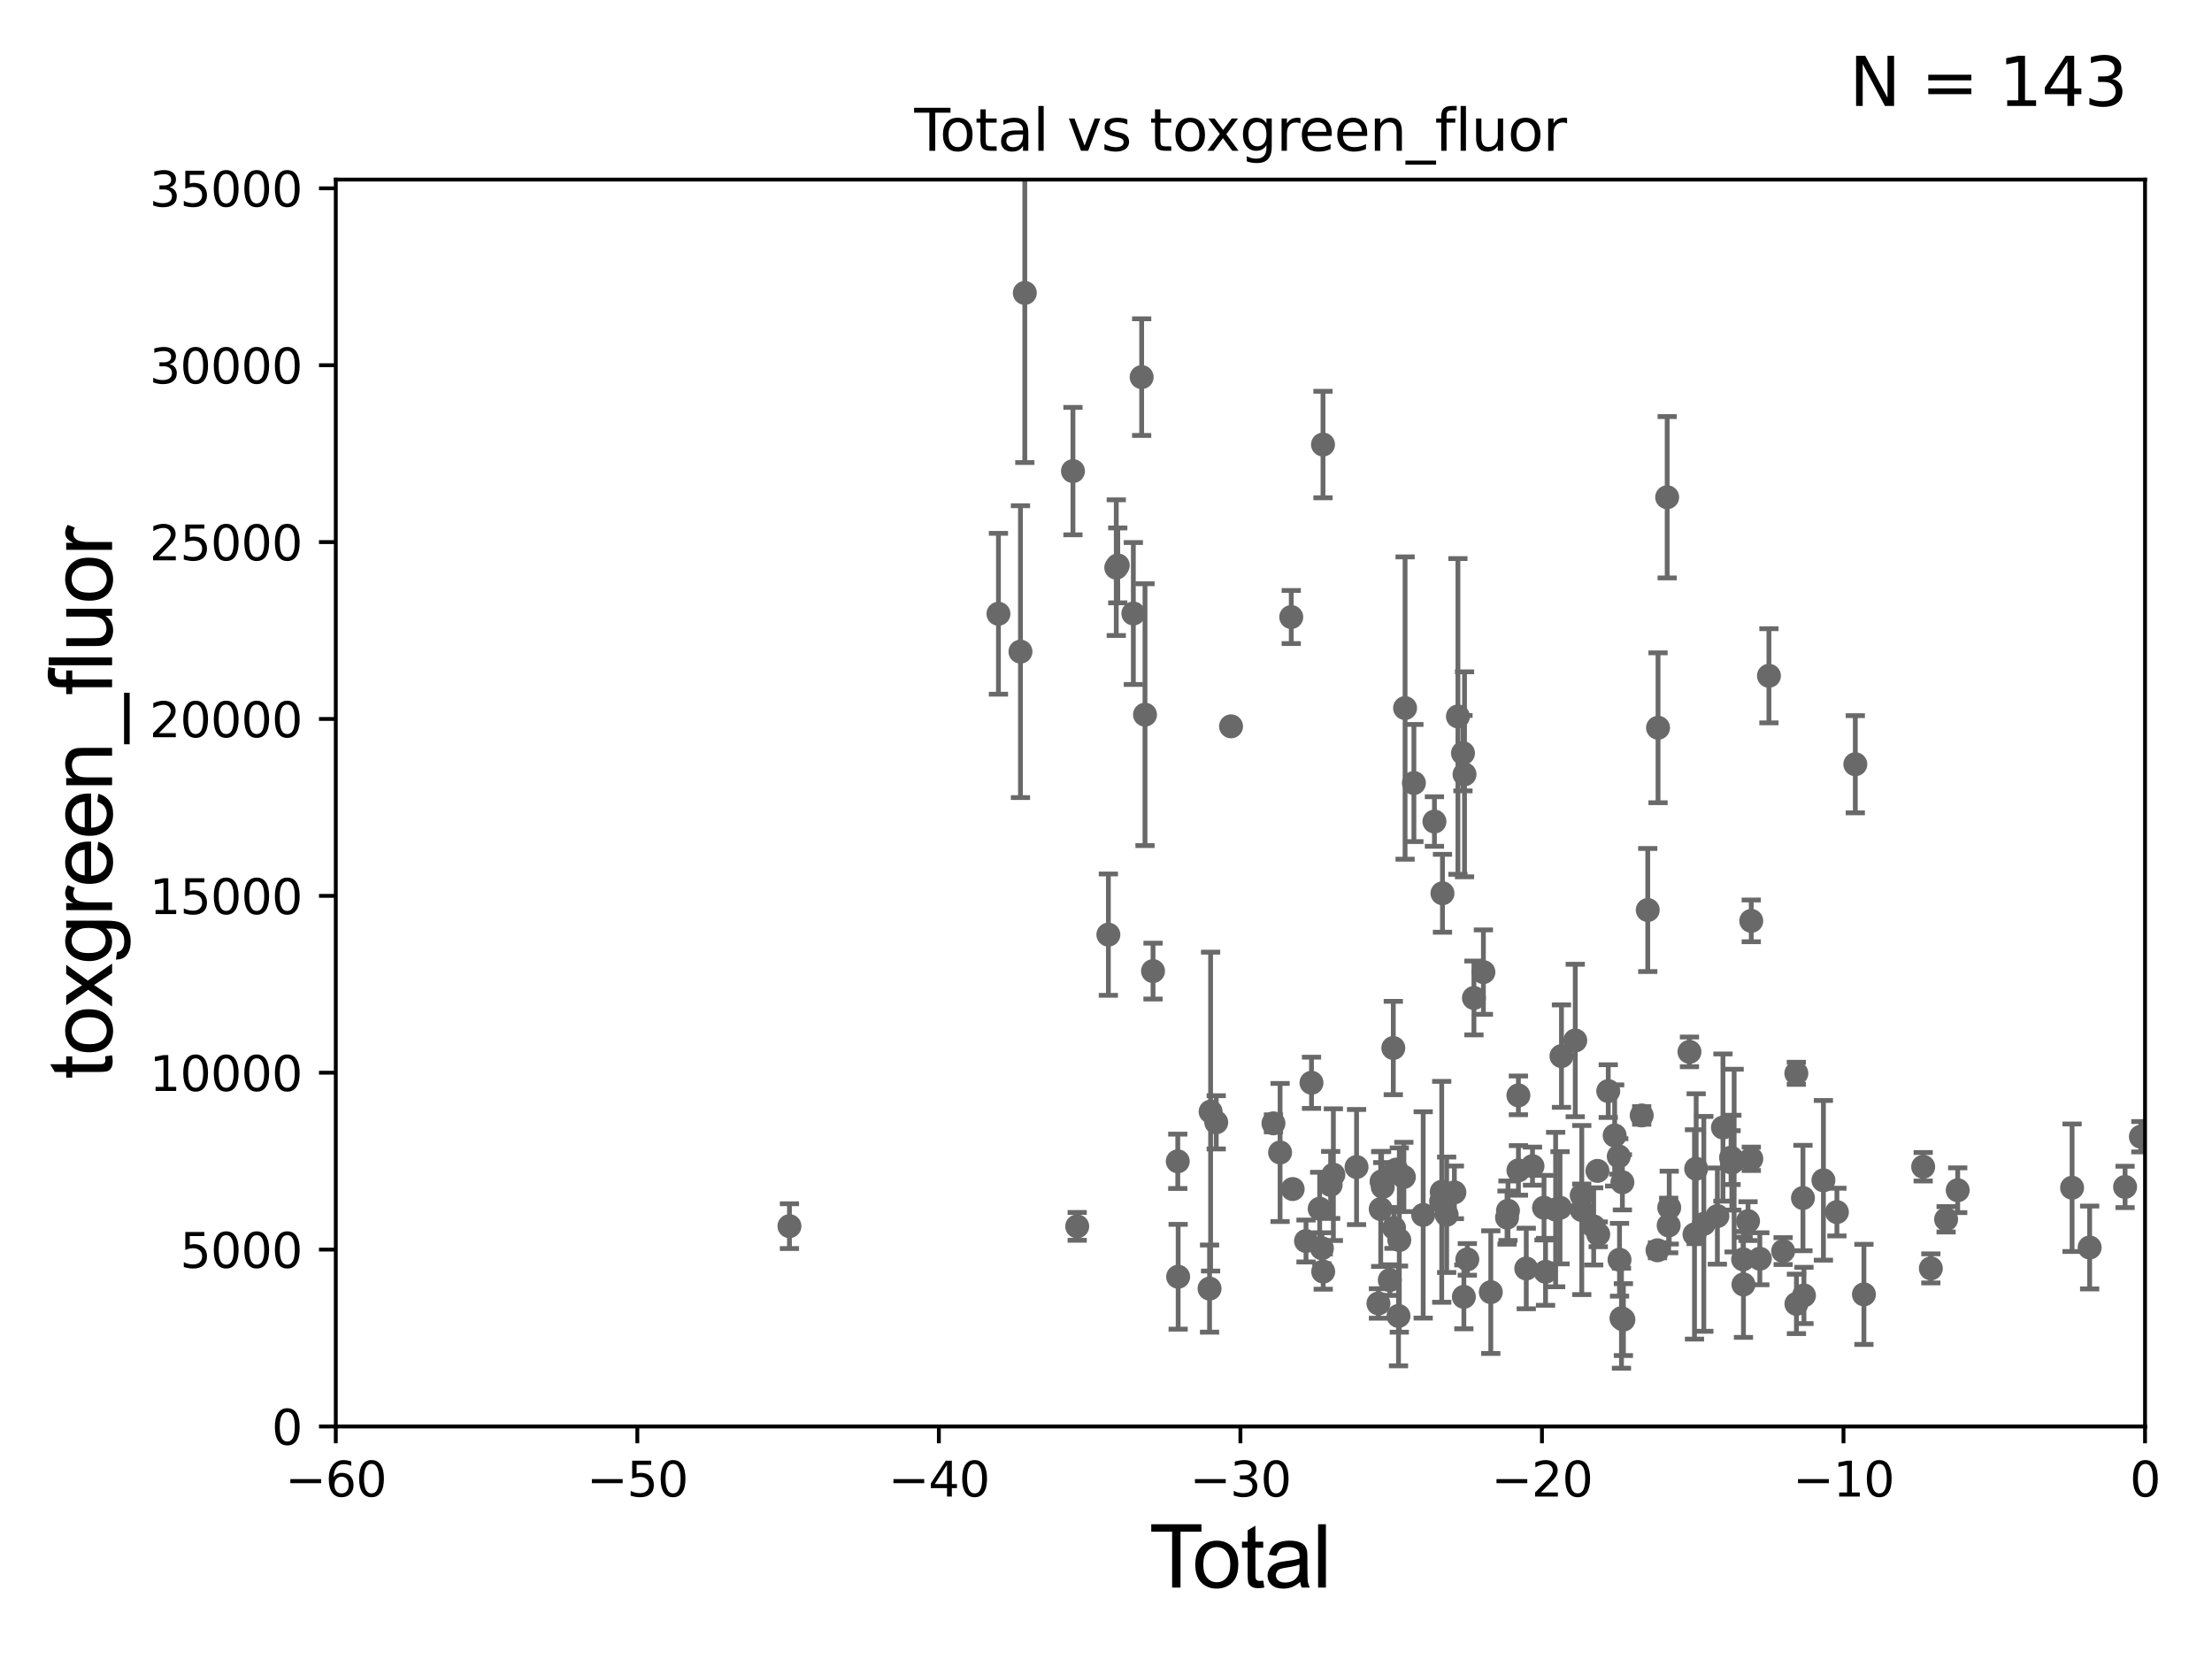<?xml version="1.0" encoding="utf-8" standalone="no"?>
<!DOCTYPE svg PUBLIC "-//W3C//DTD SVG 1.1//EN"
  "http://www.w3.org/Graphics/SVG/1.1/DTD/svg11.dtd">
<svg xmlns:xlink="http://www.w3.org/1999/xlink" width="460.8pt" height="345.6pt" viewBox="0 0 460.8 345.6" xmlns="http://www.w3.org/2000/svg" version="1.1">
 <defs>
  <style type="text/css">*{stroke-linejoin: round; stroke-linecap: butt}</style>
 </defs>
 <g id="figure_1">
  <g id="patch_1">
   <path d="M 0 345.6 
L 460.8 345.6 
L 460.8 0 
L 0 0 
z
" style="fill: #ffffff"/>
  </g>
  <g id="axes_1">
   <g id="patch_2">
    <path d="M 69.95 297.16 
L 446.85 297.16 
L 446.85 37.411 
L 69.95 37.411 
z
" style="fill: #ffffff"/>
   </g>
   <g id="PathCollection_1">
    <defs>
     <path id="m0bb5e700b0" d="M 0 1.118 
C 0.297 1.118 0.581 1 0.791 0.791 
C 1 0.581 1.118 0.297 1.118 0 
C 1.118 -0.297 1 -0.581 0.791 -0.791 
C 0.581 -1 0.297 -1.118 0 -1.118 
C -0.297 -1.118 -0.581 -1 -0.791 -0.791 
C -1 -0.581 -1.118 -0.297 -1.118 0 
C -1.118 0.297 -1 0.581 -0.791 0.791 
C -0.581 1 -0.297 1.118 0 1.118 
z
" style="stroke: #696969"/>
    </defs>
    <g clip-path="url(#p9b0c0aa759)">
     <use xlink:href="#m0bb5e700b0" x="331.993" y="255.483" style="fill: #696969; stroke: #696969"/>
     <use xlink:href="#m0bb5e700b0" x="304.95" y="270.161" style="fill: #696969; stroke: #696969"/>
     <use xlink:href="#m0bb5e700b0" x="305.087" y="161.305" style="fill: #696969; stroke: #696969"/>
     <use xlink:href="#m0bb5e700b0" x="305.672" y="262.352" style="fill: #696969; stroke: #696969"/>
     <use xlink:href="#m0bb5e700b0" x="307.05" y="207.894" style="fill: #696969; stroke: #696969"/>
     <use xlink:href="#m0bb5e700b0" x="309.019" y="202.506" style="fill: #696969; stroke: #696969"/>
     <use xlink:href="#m0bb5e700b0" x="310.559" y="269.178" style="fill: #696969; stroke: #696969"/>
     <use xlink:href="#m0bb5e700b0" x="313.944" y="253.649" style="fill: #696969; stroke: #696969"/>
     <use xlink:href="#m0bb5e700b0" x="314.14" y="252.217" style="fill: #696969; stroke: #696969"/>
     <use xlink:href="#m0bb5e700b0" x="316.309" y="228.186" style="fill: #696969; stroke: #696969"/>
     <use xlink:href="#m0bb5e700b0" x="316.318" y="243.813" style="fill: #696969; stroke: #696969"/>
     <use xlink:href="#m0bb5e700b0" x="317.95" y="264.251" style="fill: #696969; stroke: #696969"/>
     <use xlink:href="#m0bb5e700b0" x="319.249" y="242.931" style="fill: #696969; stroke: #696969"/>
     <use xlink:href="#m0bb5e700b0" x="304.765" y="156.897" style="fill: #696969; stroke: #696969"/>
     <use xlink:href="#m0bb5e700b0" x="321.646" y="251.586" style="fill: #696969; stroke: #696969"/>
     <use xlink:href="#m0bb5e700b0" x="324.068" y="251.971" style="fill: #696969; stroke: #696969"/>
     <use xlink:href="#m0bb5e700b0" x="324.983" y="251.599" style="fill: #696969; stroke: #696969"/>
     <use xlink:href="#m0bb5e700b0" x="325.281" y="220.006" style="fill: #696969; stroke: #696969"/>
     <use xlink:href="#m0bb5e700b0" x="328.153" y="216.751" style="fill: #696969; stroke: #696969"/>
     <use xlink:href="#m0bb5e700b0" x="329.501" y="249.006" style="fill: #696969; stroke: #696969"/>
     <use xlink:href="#m0bb5e700b0" x="329.513" y="252.074" style="fill: #696969; stroke: #696969"/>
     <use xlink:href="#m0bb5e700b0" x="33178.6" y="252.253" style="fill: #696969; stroke: #696969"/>
     <use xlink:href="#m0bb5e700b0" x="33178.6" y="244.213" style="fill: #696969; stroke: #696969"/>
     <use xlink:href="#m0bb5e700b0" x="332.779" y="243.918" style="fill: #696969; stroke: #696969"/>
     <use xlink:href="#m0bb5e700b0" x="332.943" y="257.128" style="fill: #696969; stroke: #696969"/>
     <use xlink:href="#m0bb5e700b0" x="335.028" y="227.298" style="fill: #696969; stroke: #696969"/>
     <use xlink:href="#m0bb5e700b0" x="336.365" y="236.538" style="fill: #696969; stroke: #696969"/>
     <use xlink:href="#m0bb5e700b0" x="337.219" y="240.906" style="fill: #696969; stroke: #696969"/>
     <use xlink:href="#m0bb5e700b0" x="321.965" y="264.938" style="fill: #696969; stroke: #696969"/>
     <use xlink:href="#m0bb5e700b0" x="303.713" y="149.245" style="fill: #696969; stroke: #696969"/>
     <use xlink:href="#m0bb5e700b0" x="302.975" y="248.391" style="fill: #696969; stroke: #696969"/>
     <use xlink:href="#m0bb5e700b0" x="301.363" y="253.062" style="fill: #696969; stroke: #696969"/>
     <use xlink:href="#m0bb5e700b0" x="272.068" y="258.526" style="fill: #696969; stroke: #696969"/>
     <use xlink:href="#m0bb5e700b0" x="273.21" y="225.561" style="fill: #696969; stroke: #696969"/>
     <use xlink:href="#m0bb5e700b0" x="274.913" y="251.801" style="fill: #696969; stroke: #696969"/>
     <use xlink:href="#m0bb5e700b0" x="275.377" y="260.037" style="fill: #696969; stroke: #696969"/>
     <use xlink:href="#m0bb5e700b0" x="275.604" y="92.606" style="fill: #696969; stroke: #696969"/>
     <use xlink:href="#m0bb5e700b0" x="275.646" y="264.892" style="fill: #696969; stroke: #696969"/>
     <use xlink:href="#m0bb5e700b0" x="277.2" y="246.844" style="fill: #696969; stroke: #696969"/>
     <use xlink:href="#m0bb5e700b0" x="277.765" y="244.705" style="fill: #696969; stroke: #696969"/>
     <use xlink:href="#m0bb5e700b0" x="282.596" y="243.116" style="fill: #696969; stroke: #696969"/>
     <use xlink:href="#m0bb5e700b0" x="287.156" y="271.534" style="fill: #696969; stroke: #696969"/>
     <use xlink:href="#m0bb5e700b0" x="287.628" y="251.869" style="fill: #696969; stroke: #696969"/>
     <use xlink:href="#m0bb5e700b0" x="287.805" y="246.116" style="fill: #696969; stroke: #696969"/>
     <use xlink:href="#m0bb5e700b0" x="288.055" y="247.261" style="fill: #696969; stroke: #696969"/>
     <use xlink:href="#m0bb5e700b0" x="289.52" y="266.663" style="fill: #696969; stroke: #696969"/>
     <use xlink:href="#m0bb5e700b0" x="290.249" y="218.317" style="fill: #696969; stroke: #696969"/>
     <use xlink:href="#m0bb5e700b0" x="290.399" y="255.801" style="fill: #696969; stroke: #696969"/>
     <use xlink:href="#m0bb5e700b0" x="290.871" y="243.648" style="fill: #696969; stroke: #696969"/>
     <use xlink:href="#m0bb5e700b0" x="291.334" y="274.138" style="fill: #696969; stroke: #696969"/>
     <use xlink:href="#m0bb5e700b0" x="291.499" y="258.322" style="fill: #696969; stroke: #696969"/>
     <use xlink:href="#m0bb5e700b0" x="292.452" y="245.186" style="fill: #696969; stroke: #696969"/>
     <use xlink:href="#m0bb5e700b0" x="292.704" y="147.5" style="fill: #696969; stroke: #696969"/>
     <use xlink:href="#m0bb5e700b0" x="294.54" y="163.117" style="fill: #696969; stroke: #696969"/>
     <use xlink:href="#m0bb5e700b0" x="296.476" y="253.09" style="fill: #696969; stroke: #696969"/>
     <use xlink:href="#m0bb5e700b0" x="298.82" y="171.144" style="fill: #696969; stroke: #696969"/>
     <use xlink:href="#m0bb5e700b0" x="300.215" y="250.245" style="fill: #696969; stroke: #696969"/>
     <use xlink:href="#m0bb5e700b0" x="300.338" y="248.277" style="fill: #696969; stroke: #696969"/>
     <use xlink:href="#m0bb5e700b0" x="300.493" y="186.085" style="fill: #696969; stroke: #696969"/>
     <use xlink:href="#m0bb5e700b0" x="337.375" y="262.429" style="fill: #696969; stroke: #696969"/>
     <use xlink:href="#m0bb5e700b0" x="269.289" y="247.701" style="fill: #696969; stroke: #696969"/>
     <use xlink:href="#m0bb5e700b0" x="337.781" y="274.605" style="fill: #696969; stroke: #696969"/>
     <use xlink:href="#m0bb5e700b0" x="338.185" y="274.899" style="fill: #696969; stroke: #696969"/>
     <use xlink:href="#m0bb5e700b0" x="388.29" y="269.641" style="fill: #696969; stroke: #696969"/>
     <use xlink:href="#m0bb5e700b0" x="400.633" y="243.058" style="fill: #696969; stroke: #696969"/>
     <use xlink:href="#m0bb5e700b0" x="402.229" y="264.229" style="fill: #696969; stroke: #696969"/>
     <use xlink:href="#m0bb5e700b0" x="405.41" y="254.005" style="fill: #696969; stroke: #696969"/>
     <use xlink:href="#m0bb5e700b0" x="407.827" y="247.946" style="fill: #696969; stroke: #696969"/>
     <use xlink:href="#m0bb5e700b0" x="431.653" y="247.424" style="fill: #696969; stroke: #696969"/>
     <use xlink:href="#m0bb5e700b0" x="435.315" y="259.876" style="fill: #696969; stroke: #696969"/>
     <use xlink:href="#m0bb5e700b0" x="442.693" y="247.259" style="fill: #696969; stroke: #696969"/>
     <use xlink:href="#m0bb5e700b0" x="445.983" y="236.8" style="fill: #696969; stroke: #696969"/>
     <use xlink:href="#m0bb5e700b0" x="453.736" y="268.632" style="fill: #696969; stroke: #696969"/>
     <use xlink:href="#m0bb5e700b0" x="455.16" y="273.674" style="fill: #696969; stroke: #696969"/>
     <use xlink:href="#m0bb5e700b0" x="478.461" y="234.765" style="fill: #696969; stroke: #696969"/>
     <use xlink:href="#m0bb5e700b0" x="386.496" y="159.204" style="fill: #696969; stroke: #696969"/>
     <use xlink:href="#m0bb5e700b0" x="492.26" y="254.562" style="fill: #696969; stroke: #696969"/>
     <use xlink:href="#m0bb5e700b0" x="33178.6" y="255.03" style="fill: #696969; stroke: #696969"/>
     <use xlink:href="#m0bb5e700b0" x="33178.6" y="244.307" style="fill: #696969; stroke: #696969"/>
     <use xlink:href="#m0bb5e700b0" x="382.66" y="252.499" style="fill: #696969; stroke: #696969"/>
     <use xlink:href="#m0bb5e700b0" x="379.852" y="245.88" style="fill: #696969; stroke: #696969"/>
     <use xlink:href="#m0bb5e700b0" x="375.796" y="269.862" style="fill: #696969; stroke: #696969"/>
     <use xlink:href="#m0bb5e700b0" x="341.996" y="232.363" style="fill: #696969; stroke: #696969"/>
     <use xlink:href="#m0bb5e700b0" x="343.258" y="189.572" style="fill: #696969; stroke: #696969"/>
     <use xlink:href="#m0bb5e700b0" x="345.287" y="260.457" style="fill: #696969; stroke: #696969"/>
     <use xlink:href="#m0bb5e700b0" x="345.4" y="151.608" style="fill: #696969; stroke: #696969"/>
     <use xlink:href="#m0bb5e700b0" x="347.303" y="103.583" style="fill: #696969; stroke: #696969"/>
     <use xlink:href="#m0bb5e700b0" x="347.613" y="255.289" style="fill: #696969; stroke: #696969"/>
     <use xlink:href="#m0bb5e700b0" x="347.732" y="251.566" style="fill: #696969; stroke: #696969"/>
     <use xlink:href="#m0bb5e700b0" x="351.945" y="219.125" style="fill: #696969; stroke: #696969"/>
     <use xlink:href="#m0bb5e700b0" x="352.994" y="257.15" style="fill: #696969; stroke: #696969"/>
     <use xlink:href="#m0bb5e700b0" x="353.343" y="243.462" style="fill: #696969; stroke: #696969"/>
     <use xlink:href="#m0bb5e700b0" x="354.939" y="254.951" style="fill: #696969; stroke: #696969"/>
     <use xlink:href="#m0bb5e700b0" x="357.762" y="253.333" style="fill: #696969; stroke: #696969"/>
     <use xlink:href="#m0bb5e700b0" x="358.922" y="234.888" style="fill: #696969; stroke: #696969"/>
     <use xlink:href="#m0bb5e700b0" x="360.61" y="241.152" style="fill: #696969; stroke: #696969"/>
     <use xlink:href="#m0bb5e700b0" x="360.774" y="242.21" style="fill: #696969; stroke: #696969"/>
     <use xlink:href="#m0bb5e700b0" x="361.255" y="241.775" style="fill: #696969; stroke: #696969"/>
     <use xlink:href="#m0bb5e700b0" x="363.126" y="262.34" style="fill: #696969; stroke: #696969"/>
     <use xlink:href="#m0bb5e700b0" x="363.195" y="267.577" style="fill: #696969; stroke: #696969"/>
     <use xlink:href="#m0bb5e700b0" x="364.146" y="254.38" style="fill: #696969; stroke: #696969"/>
     <use xlink:href="#m0bb5e700b0" x="364.817" y="191.835" style="fill: #696969; stroke: #696969"/>
     <use xlink:href="#m0bb5e700b0" x="364.83" y="241.396" style="fill: #696969; stroke: #696969"/>
     <use xlink:href="#m0bb5e700b0" x="366.604" y="262.218" style="fill: #696969; stroke: #696969"/>
     <use xlink:href="#m0bb5e700b0" x="368.502" y="140.78" style="fill: #696969; stroke: #696969"/>
     <use xlink:href="#m0bb5e700b0" x="371.46" y="260.621" style="fill: #696969; stroke: #696969"/>
     <use xlink:href="#m0bb5e700b0" x="374.209" y="223.59" style="fill: #696969; stroke: #696969"/>
     <use xlink:href="#m0bb5e700b0" x="374.23" y="271.623" style="fill: #696969; stroke: #696969"/>
     <use xlink:href="#m0bb5e700b0" x="375.588" y="249.567" style="fill: #696969; stroke: #696969"/>
     <use xlink:href="#m0bb5e700b0" x="337.974" y="246.298" style="fill: #696969; stroke: #696969"/>
     <use xlink:href="#m0bb5e700b0" x="268.99" y="128.542" style="fill: #696969; stroke: #696969"/>
     <use xlink:href="#m0bb5e700b0" x="33178.6" y="129.907" style="fill: #696969; stroke: #696969"/>
     <use xlink:href="#m0bb5e700b0" x="33178.6" y="129.232" style="fill: #696969; stroke: #696969"/>
     <use xlink:href="#m0bb5e700b0" x="207.994" y="127.858" style="fill: #696969; stroke: #696969"/>
     <use xlink:href="#m0bb5e700b0" x="253.362" y="233.802" style="fill: #696969; stroke: #696969"/>
     <use xlink:href="#m0bb5e700b0" x="212.581" y="135.749" style="fill: #696969; stroke: #696969"/>
     <use xlink:href="#m0bb5e700b0" x="213.486" y="61.025" style="fill: #696969; stroke: #696969"/>
     <use xlink:href="#m0bb5e700b0" x="238.526" y="148.879" style="fill: #696969; stroke: #696969"/>
     <use xlink:href="#m0bb5e700b0" x="237.829" y="78.559" style="fill: #696969; stroke: #696969"/>
     <use xlink:href="#m0bb5e700b0" x="252.191" y="231.566" style="fill: #696969; stroke: #696969"/>
     <use xlink:href="#m0bb5e700b0" x="236.097" y="127.804" style="fill: #696969; stroke: #696969"/>
     <use xlink:href="#m0bb5e700b0" x="251.974" y="268.436" style="fill: #696969; stroke: #696969"/>
     <use xlink:href="#m0bb5e700b0" x="265.283" y="234.014" style="fill: #696969; stroke: #696969"/>
     <use xlink:href="#m0bb5e700b0" x="266.665" y="240.084" style="fill: #696969; stroke: #696969"/>
     <use xlink:href="#m0bb5e700b0" x="223.516" y="98.139" style="fill: #696969; stroke: #696969"/>
     <use xlink:href="#m0bb5e700b0" x="240.196" y="202.296" style="fill: #696969; stroke: #696969"/>
     <use xlink:href="#m0bb5e700b0" x="232.851" y="117.781" style="fill: #696969; stroke: #696969"/>
     <use xlink:href="#m0bb5e700b0" x="256.448" y="151.31" style="fill: #696969; stroke: #696969"/>
     <use xlink:href="#m0bb5e700b0" x="245.352" y="241.922" style="fill: #696969; stroke: #696969"/>
     <use xlink:href="#m0bb5e700b0" x="230.895" y="194.704" style="fill: #696969; stroke: #696969"/>
     <use xlink:href="#m0bb5e700b0" x="232.538" y="118.253" style="fill: #696969; stroke: #696969"/>
     <use xlink:href="#m0bb5e700b0" x="245.429" y="265.97" style="fill: #696969; stroke: #696969"/>
     <use xlink:href="#m0bb5e700b0" x="224.402" y="255.474" style="fill: #696969; stroke: #696969"/>
     <use xlink:href="#m0bb5e700b0" x="164.456" y="255.431" style="fill: #696969; stroke: #696969"/>
    </g>
   </g>
   <g id="matplotlib.axis_1">
    <g id="xtick_1">
     <g id="line2d_1">
      <defs>
       <path id="mb91b185360" d="M 0 0 
L 0 3.5 
" style="stroke: #000000; stroke-width: 0.8"/>
      </defs>
      <g>
       <use xlink:href="#mb91b185360" x="69.95" y="297.16" style="stroke: #000000; stroke-width: 0.8"/>
      </g>
     </g>
     <g id="text_1">
      <!-- −60 -->
      <g transform="translate(59.398 311.758)scale(0.1 -0.1)">
       <defs>
        <path id="DejaVuSans-2212" d="M 678 2272 
L 4684 2272 
L 4684 1741 
L 678 1741 
L 678 2272 
z
" transform="scale(0.016)"/>
        <path id="DejaVuSans-36" d="M 2113 2584 
Q 1688 2584 1439 2293 
Q 1191 2003 1191 1497 
Q 1191 994 1439 701 
Q 1688 409 2113 409 
Q 2538 409 2786 701 
Q 3034 994 3034 1497 
Q 3034 2003 2786 2293 
Q 2538 2584 2113 2584 
z
M 3366 4563 
L 3366 3988 
Q 3128 4100 2886 4159 
Q 2644 4219 2406 4219 
Q 1781 4219 1451 3797 
Q 1122 3375 1075 2522 
Q 1259 2794 1537 2939 
Q 1816 3084 2150 3084 
Q 2853 3084 3261 2657 
Q 3669 2231 3669 1497 
Q 3669 778 3244 343 
Q 2819 -91 2113 -91 
Q 1303 -91 875 529 
Q 447 1150 447 2328 
Q 447 3434 972 4092 
Q 1497 4750 2381 4750 
Q 2619 4750 2861 4703 
Q 3103 4656 3366 4563 
z
" transform="scale(0.016)"/>
        <path id="DejaVuSans-30" d="M 2034 4250 
Q 1547 4250 1301 3770 
Q 1056 3291 1056 2328 
Q 1056 1369 1301 889 
Q 1547 409 2034 409 
Q 2525 409 2770 889 
Q 3016 1369 3016 2328 
Q 3016 3291 2770 3770 
Q 2525 4250 2034 4250 
z
M 2034 4750 
Q 2819 4750 3233 4129 
Q 3647 3509 3647 2328 
Q 3647 1150 3233 529 
Q 2819 -91 2034 -91 
Q 1250 -91 836 529 
Q 422 1150 422 2328 
Q 422 3509 836 4129 
Q 1250 4750 2034 4750 
z
" transform="scale(0.016)"/>
       </defs>
       <use xlink:href="#DejaVuSans-2212"/>
       <use xlink:href="#DejaVuSans-36" x="83.789"/>
       <use xlink:href="#DejaVuSans-30" x="147.412"/>
      </g>
     </g>
    </g>
    <g id="xtick_2">
     <g id="line2d_2">
      <g>
       <use xlink:href="#mb91b185360" x="132.767" y="297.16" style="stroke: #000000; stroke-width: 0.8"/>
      </g>
     </g>
     <g id="text_2">
      <!-- −50 -->
      <g transform="translate(122.214 311.758)scale(0.1 -0.1)">
       <defs>
        <path id="DejaVuSans-35" d="M 691 4666 
L 3169 4666 
L 3169 4134 
L 1269 4134 
L 1269 2991 
Q 1406 3038 1543 3061 
Q 1681 3084 1819 3084 
Q 2600 3084 3056 2656 
Q 3513 2228 3513 1497 
Q 3513 744 3044 326 
Q 2575 -91 1722 -91 
Q 1428 -91 1123 -41 
Q 819 9 494 109 
L 494 744 
Q 775 591 1075 516 
Q 1375 441 1709 441 
Q 2250 441 2565 725 
Q 2881 1009 2881 1497 
Q 2881 1984 2565 2268 
Q 2250 2553 1709 2553 
Q 1456 2553 1204 2497 
Q 953 2441 691 2322 
L 691 4666 
z
" transform="scale(0.016)"/>
       </defs>
       <use xlink:href="#DejaVuSans-2212"/>
       <use xlink:href="#DejaVuSans-35" x="83.789"/>
       <use xlink:href="#DejaVuSans-30" x="147.412"/>
      </g>
     </g>
    </g>
    <g id="xtick_3">
     <g id="line2d_3">
      <g>
       <use xlink:href="#mb91b185360" x="195.583" y="297.16" style="stroke: #000000; stroke-width: 0.8"/>
      </g>
     </g>
     <g id="text_3">
      <!-- −40 -->
      <g transform="translate(185.031 311.758)scale(0.1 -0.1)">
       <defs>
        <path id="DejaVuSans-34" d="M 2419 4116 
L 825 1625 
L 2419 1625 
L 2419 4116 
z
M 2253 4666 
L 3047 4666 
L 3047 1625 
L 3713 1625 
L 3713 1100 
L 3047 1100 
L 3047 0 
L 2419 0 
L 2419 1100 
L 313 1100 
L 313 1709 
L 2253 4666 
z
" transform="scale(0.016)"/>
       </defs>
       <use xlink:href="#DejaVuSans-2212"/>
       <use xlink:href="#DejaVuSans-34" x="83.789"/>
       <use xlink:href="#DejaVuSans-30" x="147.412"/>
      </g>
     </g>
    </g>
    <g id="xtick_4">
     <g id="line2d_4">
      <g>
       <use xlink:href="#mb91b185360" x="258.4" y="297.16" style="stroke: #000000; stroke-width: 0.8"/>
      </g>
     </g>
     <g id="text_4">
      <!-- −30 -->
      <g transform="translate(247.848 311.758)scale(0.1 -0.1)">
       <defs>
        <path id="DejaVuSans-33" d="M 2597 2516 
Q 3050 2419 3304 2112 
Q 3559 1806 3559 1356 
Q 3559 666 3084 287 
Q 2609 -91 1734 -91 
Q 1441 -91 1130 -33 
Q 819 25 488 141 
L 488 750 
Q 750 597 1062 519 
Q 1375 441 1716 441 
Q 2309 441 2620 675 
Q 2931 909 2931 1356 
Q 2931 1769 2642 2001 
Q 2353 2234 1838 2234 
L 1294 2234 
L 1294 2753 
L 1863 2753 
Q 2328 2753 2575 2939 
Q 2822 3125 2822 3475 
Q 2822 3834 2567 4026 
Q 2313 4219 1838 4219 
Q 1578 4219 1281 4162 
Q 984 4106 628 3988 
L 628 4550 
Q 988 4650 1302 4700 
Q 1616 4750 1894 4750 
Q 2613 4750 3031 4423 
Q 3450 4097 3450 3541 
Q 3450 3153 3228 2886 
Q 3006 2619 2597 2516 
z
" transform="scale(0.016)"/>
       </defs>
       <use xlink:href="#DejaVuSans-2212"/>
       <use xlink:href="#DejaVuSans-33" x="83.789"/>
       <use xlink:href="#DejaVuSans-30" x="147.412"/>
      </g>
     </g>
    </g>
    <g id="xtick_5">
     <g id="line2d_5">
      <g>
       <use xlink:href="#mb91b185360" x="321.217" y="297.16" style="stroke: #000000; stroke-width: 0.8"/>
      </g>
     </g>
     <g id="text_5">
      <!-- −20 -->
      <g transform="translate(310.664 311.758)scale(0.1 -0.1)">
       <defs>
        <path id="DejaVuSans-32" d="M 1228 531 
L 3431 531 
L 3431 0 
L 469 0 
L 469 531 
Q 828 903 1448 1529 
Q 2069 2156 2228 2338 
Q 2531 2678 2651 2914 
Q 2772 3150 2772 3378 
Q 2772 3750 2511 3984 
Q 2250 4219 1831 4219 
Q 1534 4219 1204 4116 
Q 875 4013 500 3803 
L 500 4441 
Q 881 4594 1212 4672 
Q 1544 4750 1819 4750 
Q 2544 4750 2975 4387 
Q 3406 4025 3406 3419 
Q 3406 3131 3298 2873 
Q 3191 2616 2906 2266 
Q 2828 2175 2409 1742 
Q 1991 1309 1228 531 
z
" transform="scale(0.016)"/>
       </defs>
       <use xlink:href="#DejaVuSans-2212"/>
       <use xlink:href="#DejaVuSans-32" x="83.789"/>
       <use xlink:href="#DejaVuSans-30" x="147.412"/>
      </g>
     </g>
    </g>
    <g id="xtick_6">
     <g id="line2d_6">
      <g>
       <use xlink:href="#mb91b185360" x="384.033" y="297.16" style="stroke: #000000; stroke-width: 0.8"/>
      </g>
     </g>
     <g id="text_6">
      <!-- −10 -->
      <g transform="translate(373.481 311.758)scale(0.1 -0.1)">
       <defs>
        <path id="DejaVuSans-31" d="M 794 531 
L 1825 531 
L 1825 4091 
L 703 3866 
L 703 4441 
L 1819 4666 
L 2450 4666 
L 2450 531 
L 3481 531 
L 3481 0 
L 794 0 
L 794 531 
z
" transform="scale(0.016)"/>
       </defs>
       <use xlink:href="#DejaVuSans-2212"/>
       <use xlink:href="#DejaVuSans-31" x="83.789"/>
       <use xlink:href="#DejaVuSans-30" x="147.412"/>
      </g>
     </g>
    </g>
    <g id="xtick_7">
     <g id="line2d_7">
      <g>
       <use xlink:href="#mb91b185360" x="446.85" y="297.16" style="stroke: #000000; stroke-width: 0.8"/>
      </g>
     </g>
     <g id="text_7">
      <!-- 0 -->
      <g transform="translate(443.669 311.758)scale(0.1 -0.1)">
       <use xlink:href="#DejaVuSans-30"/>
      </g>
     </g>
    </g>
    <g id="text_8">
     <!-- Total -->
     <g transform="translate(239.395 330.722)scale(0.18 -0.18)">
      <defs>
       <path id="ArialMT-54" d="M 1659 0 
L 1659 4041 
L 150 4041 
L 150 4581 
L 3781 4581 
L 3781 4041 
L 2266 4041 
L 2266 0 
L 1659 0 
z
" transform="scale(0.016)"/>
       <path id="ArialMT-6f" d="M 213 1659 
Q 213 2581 725 3025 
Q 1153 3394 1769 3394 
Q 2453 3394 2887 2945 
Q 3322 2497 3322 1706 
Q 3322 1066 3130 698 
Q 2938 331 2570 128 
Q 2203 -75 1769 -75 
Q 1072 -75 642 372 
Q 213 819 213 1659 
z
M 791 1659 
Q 791 1022 1069 705 
Q 1347 388 1769 388 
Q 2188 388 2466 706 
Q 2744 1025 2744 1678 
Q 2744 2294 2464 2611 
Q 2184 2928 1769 2928 
Q 1347 2928 1069 2612 
Q 791 2297 791 1659 
z
" transform="scale(0.016)"/>
       <path id="ArialMT-74" d="M 1650 503 
L 1731 6 
Q 1494 -44 1306 -44 
Q 1000 -44 831 53 
Q 663 150 594 308 
Q 525 466 525 972 
L 525 2881 
L 113 2881 
L 113 3319 
L 525 3319 
L 525 4141 
L 1084 4478 
L 1084 3319 
L 1650 3319 
L 1650 2881 
L 1084 2881 
L 1084 941 
Q 1084 700 1114 631 
Q 1144 563 1211 522 
Q 1278 481 1403 481 
Q 1497 481 1650 503 
z
" transform="scale(0.016)"/>
       <path id="ArialMT-61" d="M 2588 409 
Q 2275 144 1986 34 
Q 1697 -75 1366 -75 
Q 819 -75 525 192 
Q 231 459 231 875 
Q 231 1119 342 1320 
Q 453 1522 633 1644 
Q 813 1766 1038 1828 
Q 1203 1872 1538 1913 
Q 2219 1994 2541 2106 
Q 2544 2222 2544 2253 
Q 2544 2597 2384 2738 
Q 2169 2928 1744 2928 
Q 1347 2928 1158 2789 
Q 969 2650 878 2297 
L 328 2372 
Q 403 2725 575 2942 
Q 747 3159 1072 3276 
Q 1397 3394 1825 3394 
Q 2250 3394 2515 3294 
Q 2781 3194 2906 3042 
Q 3031 2891 3081 2659 
Q 3109 2516 3109 2141 
L 3109 1391 
Q 3109 606 3145 398 
Q 3181 191 3288 0 
L 2700 0 
Q 2613 175 2588 409 
z
M 2541 1666 
Q 2234 1541 1622 1453 
Q 1275 1403 1131 1340 
Q 988 1278 909 1158 
Q 831 1038 831 891 
Q 831 666 1001 516 
Q 1172 366 1500 366 
Q 1825 366 2078 508 
Q 2331 650 2450 897 
Q 2541 1088 2541 1459 
L 2541 1666 
z
" transform="scale(0.016)"/>
       <path id="ArialMT-6c" d="M 409 0 
L 409 4581 
L 972 4581 
L 972 0 
L 409 0 
z
" transform="scale(0.016)"/>
      </defs>
      <use xlink:href="#ArialMT-54"/>
      <use xlink:href="#ArialMT-6f" x="49.959"/>
      <use xlink:href="#ArialMT-74" x="105.574"/>
      <use xlink:href="#ArialMT-61" x="133.357"/>
      <use xlink:href="#ArialMT-6c" x="188.973"/>
     </g>
    </g>
   </g>
   <g id="matplotlib.axis_2">
    <g id="ytick_1">
     <g id="line2d_8">
      <defs>
       <path id="m6d4d6f0343" d="M 0 0 
L -3.5 0 
" style="stroke: #000000; stroke-width: 0.8"/>
      </defs>
      <g>
       <use xlink:href="#m6d4d6f0343" x="69.95" y="297.16" style="stroke: #000000; stroke-width: 0.8"/>
      </g>
     </g>
     <g id="text_9">
      <!-- 0 -->
      <g transform="translate(56.587 300.959)scale(0.1 -0.1)">
       <use xlink:href="#DejaVuSans-30"/>
      </g>
     </g>
    </g>
    <g id="ytick_2">
     <g id="line2d_9">
      <g>
       <use xlink:href="#m6d4d6f0343" x="69.95" y="260.313" style="stroke: #000000; stroke-width: 0.8"/>
      </g>
     </g>
     <g id="text_10">
      <!-- 5000 -->
      <g transform="translate(37.5 264.112)scale(0.1 -0.1)">
       <use xlink:href="#DejaVuSans-35"/>
       <use xlink:href="#DejaVuSans-30" x="63.623"/>
       <use xlink:href="#DejaVuSans-30" x="127.246"/>
       <use xlink:href="#DejaVuSans-30" x="190.869"/>
      </g>
     </g>
    </g>
    <g id="ytick_3">
     <g id="line2d_10">
      <g>
       <use xlink:href="#m6d4d6f0343" x="69.95" y="223.467" style="stroke: #000000; stroke-width: 0.8"/>
      </g>
     </g>
     <g id="text_11">
      <!-- 10000 -->
      <g transform="translate(31.137 227.266)scale(0.1 -0.1)">
       <use xlink:href="#DejaVuSans-31"/>
       <use xlink:href="#DejaVuSans-30" x="63.623"/>
       <use xlink:href="#DejaVuSans-30" x="127.246"/>
       <use xlink:href="#DejaVuSans-30" x="190.869"/>
       <use xlink:href="#DejaVuSans-30" x="254.492"/>
      </g>
     </g>
    </g>
    <g id="ytick_4">
     <g id="line2d_11">
      <g>
       <use xlink:href="#m6d4d6f0343" x="69.95" y="186.62" style="stroke: #000000; stroke-width: 0.8"/>
      </g>
     </g>
     <g id="text_12">
      <!-- 15000 -->
      <g transform="translate(31.137 190.419)scale(0.1 -0.1)">
       <use xlink:href="#DejaVuSans-31"/>
       <use xlink:href="#DejaVuSans-35" x="63.623"/>
       <use xlink:href="#DejaVuSans-30" x="127.246"/>
       <use xlink:href="#DejaVuSans-30" x="190.869"/>
       <use xlink:href="#DejaVuSans-30" x="254.492"/>
      </g>
     </g>
    </g>
    <g id="ytick_5">
     <g id="line2d_12">
      <g>
       <use xlink:href="#m6d4d6f0343" x="69.95" y="149.773" style="stroke: #000000; stroke-width: 0.8"/>
      </g>
     </g>
     <g id="text_13">
      <!-- 20000 -->
      <g transform="translate(31.137 153.572)scale(0.1 -0.1)">
       <use xlink:href="#DejaVuSans-32"/>
       <use xlink:href="#DejaVuSans-30" x="63.623"/>
       <use xlink:href="#DejaVuSans-30" x="127.246"/>
       <use xlink:href="#DejaVuSans-30" x="190.869"/>
       <use xlink:href="#DejaVuSans-30" x="254.492"/>
      </g>
     </g>
    </g>
    <g id="ytick_6">
     <g id="line2d_13">
      <g>
       <use xlink:href="#m6d4d6f0343" x="69.95" y="112.926" style="stroke: #000000; stroke-width: 0.8"/>
      </g>
     </g>
     <g id="text_14">
      <!-- 25000 -->
      <g transform="translate(31.137 116.726)scale(0.1 -0.1)">
       <use xlink:href="#DejaVuSans-32"/>
       <use xlink:href="#DejaVuSans-35" x="63.623"/>
       <use xlink:href="#DejaVuSans-30" x="127.246"/>
       <use xlink:href="#DejaVuSans-30" x="190.869"/>
       <use xlink:href="#DejaVuSans-30" x="254.492"/>
      </g>
     </g>
    </g>
    <g id="ytick_7">
     <g id="line2d_14">
      <g>
       <use xlink:href="#m6d4d6f0343" x="69.95" y="76.08" style="stroke: #000000; stroke-width: 0.8"/>
      </g>
     </g>
     <g id="text_15">
      <!-- 30000 -->
      <g transform="translate(31.137 79.879)scale(0.1 -0.1)">
       <use xlink:href="#DejaVuSans-33"/>
       <use xlink:href="#DejaVuSans-30" x="63.623"/>
       <use xlink:href="#DejaVuSans-30" x="127.246"/>
       <use xlink:href="#DejaVuSans-30" x="190.869"/>
       <use xlink:href="#DejaVuSans-30" x="254.492"/>
      </g>
     </g>
    </g>
    <g id="ytick_8">
     <g id="line2d_15">
      <g>
       <use xlink:href="#m6d4d6f0343" x="69.95" y="39.233" style="stroke: #000000; stroke-width: 0.8"/>
      </g>
     </g>
     <g id="text_16">
      <!-- 35000 -->
      <g transform="translate(31.137 43.032)scale(0.1 -0.1)">
       <use xlink:href="#DejaVuSans-33"/>
       <use xlink:href="#DejaVuSans-35" x="63.623"/>
       <use xlink:href="#DejaVuSans-30" x="127.246"/>
       <use xlink:href="#DejaVuSans-30" x="190.869"/>
       <use xlink:href="#DejaVuSans-30" x="254.492"/>
      </g>
     </g>
    </g>
    <g id="text_17">
     <!-- toxgreen_fluor -->
     <g transform="translate(23.349 224.818)rotate(-90)scale(0.18 -0.18)">
      <defs>
       <path id="ArialMT-78" d="M 47 0 
L 1259 1725 
L 138 3319 
L 841 3319 
L 1350 2541 
Q 1494 2319 1581 2169 
Q 1719 2375 1834 2534 
L 2394 3319 
L 3066 3319 
L 1919 1756 
L 3153 0 
L 2463 0 
L 1781 1031 
L 1600 1309 
L 728 0 
L 47 0 
z
" transform="scale(0.016)"/>
       <path id="ArialMT-67" d="M 319 -275 
L 866 -356 
Q 900 -609 1056 -725 
Q 1266 -881 1628 -881 
Q 2019 -881 2231 -725 
Q 2444 -569 2519 -288 
Q 2563 -116 2559 434 
Q 2191 0 1641 0 
Q 956 0 581 494 
Q 206 988 206 1678 
Q 206 2153 378 2554 
Q 550 2956 876 3175 
Q 1203 3394 1644 3394 
Q 2231 3394 2613 2919 
L 2613 3319 
L 3131 3319 
L 3131 450 
Q 3131 -325 2973 -648 
Q 2816 -972 2473 -1159 
Q 2131 -1347 1631 -1347 
Q 1038 -1347 672 -1080 
Q 306 -813 319 -275 
z
M 784 1719 
Q 784 1066 1043 766 
Q 1303 466 1694 466 
Q 2081 466 2343 764 
Q 2606 1063 2606 1700 
Q 2606 2309 2336 2618 
Q 2066 2928 1684 2928 
Q 1309 2928 1046 2623 
Q 784 2319 784 1719 
z
" transform="scale(0.016)"/>
       <path id="ArialMT-72" d="M 416 0 
L 416 3319 
L 922 3319 
L 922 2816 
Q 1116 3169 1280 3281 
Q 1444 3394 1641 3394 
Q 1925 3394 2219 3213 
L 2025 2691 
Q 1819 2813 1613 2813 
Q 1428 2813 1281 2702 
Q 1134 2591 1072 2394 
Q 978 2094 978 1738 
L 978 0 
L 416 0 
z
" transform="scale(0.016)"/>
       <path id="ArialMT-65" d="M 2694 1069 
L 3275 997 
Q 3138 488 2766 206 
Q 2394 -75 1816 -75 
Q 1088 -75 661 373 
Q 234 822 234 1631 
Q 234 2469 665 2931 
Q 1097 3394 1784 3394 
Q 2450 3394 2872 2941 
Q 3294 2488 3294 1666 
Q 3294 1616 3291 1516 
L 816 1516 
Q 847 969 1125 678 
Q 1403 388 1819 388 
Q 2128 388 2347 550 
Q 2566 713 2694 1069 
z
M 847 1978 
L 2700 1978 
Q 2663 2397 2488 2606 
Q 2219 2931 1791 2931 
Q 1403 2931 1139 2672 
Q 875 2413 847 1978 
z
" transform="scale(0.016)"/>
       <path id="ArialMT-6e" d="M 422 0 
L 422 3319 
L 928 3319 
L 928 2847 
Q 1294 3394 1984 3394 
Q 2284 3394 2536 3286 
Q 2788 3178 2913 3003 
Q 3038 2828 3088 2588 
Q 3119 2431 3119 2041 
L 3119 0 
L 2556 0 
L 2556 2019 
Q 2556 2363 2490 2533 
Q 2425 2703 2258 2804 
Q 2091 2906 1866 2906 
Q 1506 2906 1245 2678 
Q 984 2450 984 1813 
L 984 0 
L 422 0 
z
" transform="scale(0.016)"/>
       <path id="ArialMT-5f" d="M -97 -1272 
L -97 -866 
L 3631 -866 
L 3631 -1272 
L -97 -1272 
z
" transform="scale(0.016)"/>
       <path id="ArialMT-66" d="M 556 0 
L 556 2881 
L 59 2881 
L 59 3319 
L 556 3319 
L 556 3672 
Q 556 4006 616 4169 
Q 697 4388 901 4523 
Q 1106 4659 1475 4659 
Q 1713 4659 2000 4603 
L 1916 4113 
Q 1741 4144 1584 4144 
Q 1328 4144 1222 4034 
Q 1116 3925 1116 3625 
L 1116 3319 
L 1763 3319 
L 1763 2881 
L 1116 2881 
L 1116 0 
L 556 0 
z
" transform="scale(0.016)"/>
       <path id="ArialMT-75" d="M 2597 0 
L 2597 488 
Q 2209 -75 1544 -75 
Q 1250 -75 995 37 
Q 741 150 617 320 
Q 494 491 444 738 
Q 409 903 409 1263 
L 409 3319 
L 972 3319 
L 972 1478 
Q 972 1038 1006 884 
Q 1059 663 1231 536 
Q 1403 409 1656 409 
Q 1909 409 2131 539 
Q 2353 669 2445 892 
Q 2538 1116 2538 1541 
L 2538 3319 
L 3100 3319 
L 3100 0 
L 2597 0 
z
" transform="scale(0.016)"/>
      </defs>
      <use xlink:href="#ArialMT-74"/>
      <use xlink:href="#ArialMT-6f" x="27.783"/>
      <use xlink:href="#ArialMT-78" x="83.398"/>
      <use xlink:href="#ArialMT-67" x="133.398"/>
      <use xlink:href="#ArialMT-72" x="189.014"/>
      <use xlink:href="#ArialMT-65" x="222.314"/>
      <use xlink:href="#ArialMT-65" x="277.93"/>
      <use xlink:href="#ArialMT-6e" x="333.545"/>
      <use xlink:href="#ArialMT-5f" x="389.16"/>
      <use xlink:href="#ArialMT-66" x="444.775"/>
      <use xlink:href="#ArialMT-6c" x="472.559"/>
      <use xlink:href="#ArialMT-75" x="494.775"/>
      <use xlink:href="#ArialMT-6f" x="550.391"/>
      <use xlink:href="#ArialMT-72" x="606.006"/>
     </g>
    </g>
   </g>
   <g id="LineCollection_1">
    <path d="M 331.993 263.524 
L 331.993 247.443 
" clip-path="url(#p9b0c0aa759)" style="fill: none; stroke: #696969"/>
    <path d="M 304.95 276.811 
L 304.95 263.511 
" clip-path="url(#p9b0c0aa759)" style="fill: none; stroke: #696969"/>
    <path d="M 305.087 182.658 
L 305.087 139.952 
" clip-path="url(#p9b0c0aa759)" style="fill: none; stroke: #696969"/>
    <path d="M 305.672 265.647 
L 305.672 259.058 
" clip-path="url(#p9b0c0aa759)" style="fill: none; stroke: #696969"/>
    <path d="M 307.05 215.59 
L 307.05 200.198 
" clip-path="url(#p9b0c0aa759)" style="fill: none; stroke: #696969"/>
    <path d="M 309.019 211.296 
L 309.019 193.717 
" clip-path="url(#p9b0c0aa759)" style="fill: none; stroke: #696969"/>
    <path d="M 310.559 281.955 
L 310.559 256.401 
" clip-path="url(#p9b0c0aa759)" style="fill: none; stroke: #696969"/>
    <path d="M 313.944 259.186 
L 313.944 248.113 
" clip-path="url(#p9b0c0aa759)" style="fill: none; stroke: #696969"/>
    <path d="M 314.14 258.412 
L 314.14 246.023 
" clip-path="url(#p9b0c0aa759)" style="fill: none; stroke: #696969"/>
    <path d="M 316.309 232.216 
L 316.309 224.155 
" clip-path="url(#p9b0c0aa759)" style="fill: none; stroke: #696969"/>
    <path d="M 316.318 248.979 
L 316.318 238.648 
" clip-path="url(#p9b0c0aa759)" style="fill: none; stroke: #696969"/>
    <path d="M 317.95 272.64 
L 317.95 255.862 
" clip-path="url(#p9b0c0aa759)" style="fill: none; stroke: #696969"/>
    <path d="M 319.249 246.895 
L 319.249 238.966 
" clip-path="url(#p9b0c0aa759)" style="fill: none; stroke: #696969"/>
    <path d="M 304.765 164.75 
L 304.765 149.044 
" clip-path="url(#p9b0c0aa759)" style="fill: none; stroke: #696969"/>
    <path d="M 321.646 258.313 
L 321.646 244.858 
" clip-path="url(#p9b0c0aa759)" style="fill: none; stroke: #696969"/>
    <path d="M 324.068 268.056 
L 324.068 235.886 
" clip-path="url(#p9b0c0aa759)" style="fill: none; stroke: #696969"/>
    <path d="M 324.983 263.286 
L 324.983 239.912 
" clip-path="url(#p9b0c0aa759)" style="fill: none; stroke: #696969"/>
    <path d="M 325.281 230.674 
L 325.281 209.338 
" clip-path="url(#p9b0c0aa759)" style="fill: none; stroke: #696969"/>
    <path d="M 328.153 232.629 
L 328.153 200.873 
" clip-path="url(#p9b0c0aa759)" style="fill: none; stroke: #696969"/>
    <path d="M 329.501 251.356 
L 329.501 246.655 
" clip-path="url(#p9b0c0aa759)" style="fill: none; stroke: #696969"/>
    <path d="M 329.513 269.683 
L 329.513 234.465 
" clip-path="url(#p9b0c0aa759)" style="fill: none; stroke: #696969"/>
    <path clip-path="url(#p9b0c0aa759)" style="fill: none; stroke: #696969"/>
    <path d="M 332.779 244.426 
L 332.779 243.409 
" clip-path="url(#p9b0c0aa759)" style="fill: none; stroke: #696969"/>
    <path d="M 332.943 259.717 
L 332.943 254.539 
" clip-path="url(#p9b0c0aa759)" style="fill: none; stroke: #696969"/>
    <path d="M 335.028 232.792 
L 335.028 221.803 
" clip-path="url(#p9b0c0aa759)" style="fill: none; stroke: #696969"/>
    <path d="M 336.365 247.076 
L 336.365 225.999 
" clip-path="url(#p9b0c0aa759)" style="fill: none; stroke: #696969"/>
    <path d="M 337.219 244.596 
L 337.219 237.215 
" clip-path="url(#p9b0c0aa759)" style="fill: none; stroke: #696969"/>
    <path d="M 321.965 271.911 
L 321.965 257.965 
" clip-path="url(#p9b0c0aa759)" style="fill: none; stroke: #696969"/>
    <path d="M 303.713 182.133 
L 303.713 116.358 
" clip-path="url(#p9b0c0aa759)" style="fill: none; stroke: #696969"/>
    <path d="M 302.975 253.88 
L 302.975 242.903 
" clip-path="url(#p9b0c0aa759)" style="fill: none; stroke: #696969"/>
    <path d="M 301.363 265.087 
L 301.363 241.037 
" clip-path="url(#p9b0c0aa759)" style="fill: none; stroke: #696969"/>
    <path d="M 272.068 262.89 
L 272.068 254.161 
" clip-path="url(#p9b0c0aa759)" style="fill: none; stroke: #696969"/>
    <path d="M 273.21 230.894 
L 273.21 220.228 
" clip-path="url(#p9b0c0aa759)" style="fill: none; stroke: #696969"/>
    <path d="M 274.913 259.399 
L 274.913 244.203 
" clip-path="url(#p9b0c0aa759)" style="fill: none; stroke: #696969"/>
    <path d="M 275.377 263.271 
L 275.377 256.802 
" clip-path="url(#p9b0c0aa759)" style="fill: none; stroke: #696969"/>
    <path d="M 275.604 103.699 
L 275.604 81.513 
" clip-path="url(#p9b0c0aa759)" style="fill: none; stroke: #696969"/>
    <path d="M 275.646 268.557 
L 275.646 261.227 
" clip-path="url(#p9b0c0aa759)" style="fill: none; stroke: #696969"/>
    <path d="M 277.2 253.824 
L 277.2 239.865 
" clip-path="url(#p9b0c0aa759)" style="fill: none; stroke: #696969"/>
    <path d="M 277.765 258.426 
L 277.765 230.985 
" clip-path="url(#p9b0c0aa759)" style="fill: none; stroke: #696969"/>
    <path d="M 282.596 255.107 
L 282.596 231.125 
" clip-path="url(#p9b0c0aa759)" style="fill: none; stroke: #696969"/>
    <path d="M 287.156 274.604 
L 287.156 268.463 
" clip-path="url(#p9b0c0aa759)" style="fill: none; stroke: #696969"/>
    <path d="M 287.628 263.816 
L 287.628 239.921 
" clip-path="url(#p9b0c0aa759)" style="fill: none; stroke: #696969"/>
    <path d="M 287.805 252.373 
L 287.805 239.859 
" clip-path="url(#p9b0c0aa759)" style="fill: none; stroke: #696969"/>
    <path d="M 288.055 252.339 
L 288.055 242.183 
" clip-path="url(#p9b0c0aa759)" style="fill: none; stroke: #696969"/>
    <path d="M 289.52 269.855 
L 289.52 263.471 
" clip-path="url(#p9b0c0aa759)" style="fill: none; stroke: #696969"/>
    <path d="M 290.249 228.039 
L 290.249 208.594 
" clip-path="url(#p9b0c0aa759)" style="fill: none; stroke: #696969"/>
    <path d="M 290.399 260.053 
L 290.399 251.549 
" clip-path="url(#p9b0c0aa759)" style="fill: none; stroke: #696969"/>
    <path d="M 290.871 244.325 
L 290.871 242.971 
" clip-path="url(#p9b0c0aa759)" style="fill: none; stroke: #696969"/>
    <path d="M 291.334 284.537 
L 291.334 263.738 
" clip-path="url(#p9b0c0aa759)" style="fill: none; stroke: #696969"/>
    <path d="M 291.499 277.515 
L 291.499 239.129 
" clip-path="url(#p9b0c0aa759)" style="fill: none; stroke: #696969"/>
    <path d="M 292.452 252.405 
L 292.452 237.966 
" clip-path="url(#p9b0c0aa759)" style="fill: none; stroke: #696969"/>
    <path d="M 292.704 178.987 
L 292.704 116.012 
" clip-path="url(#p9b0c0aa759)" style="fill: none; stroke: #696969"/>
    <path d="M 294.54 175.319 
L 294.54 150.914 
" clip-path="url(#p9b0c0aa759)" style="fill: none; stroke: #696969"/>
    <path d="M 296.476 274.582 
L 296.476 231.597 
" clip-path="url(#p9b0c0aa759)" style="fill: none; stroke: #696969"/>
    <path d="M 298.82 176.306 
L 298.82 165.982 
" clip-path="url(#p9b0c0aa759)" style="fill: none; stroke: #696969"/>
    <path d="M 300.215 251.677 
L 300.215 248.813 
" clip-path="url(#p9b0c0aa759)" style="fill: none; stroke: #696969"/>
    <path d="M 300.338 271.281 
L 300.338 225.273 
" clip-path="url(#p9b0c0aa759)" style="fill: none; stroke: #696969"/>
    <path d="M 300.493 194.198 
L 300.493 177.972 
" clip-path="url(#p9b0c0aa759)" style="fill: none; stroke: #696969"/>
    <path d="M 337.375 270.011 
L 337.375 254.847 
" clip-path="url(#p9b0c0aa759)" style="fill: none; stroke: #696969"/>
    <path d="M 269.289 248.617 
L 269.289 246.784 
" clip-path="url(#p9b0c0aa759)" style="fill: none; stroke: #696969"/>
    <path d="M 337.781 285.021 
L 337.781 264.189 
" clip-path="url(#p9b0c0aa759)" style="fill: none; stroke: #696969"/>
    <path d="M 338.185 282.387 
L 338.185 267.411 
" clip-path="url(#p9b0c0aa759)" style="fill: none; stroke: #696969"/>
    <path d="M 388.29 280.066 
L 388.29 259.217 
" clip-path="url(#p9b0c0aa759)" style="fill: none; stroke: #696969"/>
    <path d="M 400.633 246.025 
L 400.633 240.09 
" clip-path="url(#p9b0c0aa759)" style="fill: none; stroke: #696969"/>
    <path d="M 402.229 267.254 
L 402.229 261.204 
" clip-path="url(#p9b0c0aa759)" style="fill: none; stroke: #696969"/>
    <path d="M 405.41 256.647 
L 405.41 251.363 
" clip-path="url(#p9b0c0aa759)" style="fill: none; stroke: #696969"/>
    <path d="M 407.827 252.608 
L 407.827 243.283 
" clip-path="url(#p9b0c0aa759)" style="fill: none; stroke: #696969"/>
    <path d="M 431.653 260.706 
L 431.653 234.142 
" clip-path="url(#p9b0c0aa759)" style="fill: none; stroke: #696969"/>
    <path d="M 435.315 268.506 
L 435.315 251.246 
" clip-path="url(#p9b0c0aa759)" style="fill: none; stroke: #696969"/>
    <path d="M 442.693 251.564 
L 442.693 242.954 
" clip-path="url(#p9b0c0aa759)" style="fill: none; stroke: #696969"/>
    <path d="M 445.983 239.966 
L 445.983 233.634 
" clip-path="url(#p9b0c0aa759)" style="fill: none; stroke: #696969"/>
    <path d="M 453.736 281.187 
L 453.736 256.078 
" clip-path="url(#p9b0c0aa759)" style="fill: none; stroke: #696969"/>
    <path d="M 455.16 285.092 
L 455.16 262.257 
" clip-path="url(#p9b0c0aa759)" style="fill: none; stroke: #696969"/>
    <path clip-path="url(#p9b0c0aa759)" style="fill: none; stroke: #696969"/>
    <path d="M 386.496 169.327 
L 386.496 149.081 
" clip-path="url(#p9b0c0aa759)" style="fill: none; stroke: #696969"/>
    <path clip-path="url(#p9b0c0aa759)" style="fill: none; stroke: #696969"/>
    <path clip-path="url(#p9b0c0aa759)" style="fill: none; stroke: #696969"/>
    <path clip-path="url(#p9b0c0aa759)" style="fill: none; stroke: #696969"/>
    <path clip-path="url(#p9b0c0aa759)" style="fill: none; stroke: #696969"/>
    <path clip-path="url(#p9b0c0aa759)" style="fill: none; stroke: #696969"/>
    <path clip-path="url(#p9b0c0aa759)" style="fill: none; stroke: #696969"/>
    <path clip-path="url(#p9b0c0aa759)" style="fill: none; stroke: #696969"/>
    <path clip-path="url(#p9b0c0aa759)" style="fill: none; stroke: #696969"/>
    <path clip-path="url(#p9b0c0aa759)" style="fill: none; stroke: #696969"/>
    <path clip-path="url(#p9b0c0aa759)" style="fill: none; stroke: #696969"/>
    <path clip-path="url(#p9b0c0aa759)" style="fill: none; stroke: #696969"/>
    <path clip-path="url(#p9b0c0aa759)" style="fill: none; stroke: #696969"/>
    <path clip-path="url(#p9b0c0aa759)" style="fill: none; stroke: #696969"/>
    <path clip-path="url(#p9b0c0aa759)" style="fill: none; stroke: #696969"/>
    <path d="M 382.66 257.467 
L 382.66 247.531 
" clip-path="url(#p9b0c0aa759)" style="fill: none; stroke: #696969"/>
    <path d="M 379.852 262.514 
L 379.852 229.247 
" clip-path="url(#p9b0c0aa759)" style="fill: none; stroke: #696969"/>
    <path d="M 375.796 275.727 
L 375.796 263.998 
" clip-path="url(#p9b0c0aa759)" style="fill: none; stroke: #696969"/>
    <path d="M 341.996 234.198 
L 341.996 230.528 
" clip-path="url(#p9b0c0aa759)" style="fill: none; stroke: #696969"/>
    <path d="M 343.258 202.387 
L 343.258 176.756 
" clip-path="url(#p9b0c0aa759)" style="fill: none; stroke: #696969"/>
    <path d="M 345.287 262.022 
L 345.287 258.891 
" clip-path="url(#p9b0c0aa759)" style="fill: none; stroke: #696969"/>
    <path d="M 345.4 167.218 
L 345.4 135.999 
" clip-path="url(#p9b0c0aa759)" style="fill: none; stroke: #696969"/>
    <path d="M 347.303 120.391 
L 347.303 86.776 
" clip-path="url(#p9b0c0aa759)" style="fill: none; stroke: #696969"/>
    <path d="M 347.613 260.981 
L 347.613 249.597 
" clip-path="url(#p9b0c0aa759)" style="fill: none; stroke: #696969"/>
    <path d="M 347.732 259.157 
L 347.732 243.976 
" clip-path="url(#p9b0c0aa759)" style="fill: none; stroke: #696969"/>
    <path d="M 351.945 222.223 
L 351.945 216.028 
" clip-path="url(#p9b0c0aa759)" style="fill: none; stroke: #696969"/>
    <path d="M 352.994 278.957 
L 352.994 235.343 
" clip-path="url(#p9b0c0aa759)" style="fill: none; stroke: #696969"/>
    <path d="M 353.343 259.076 
L 353.343 227.848 
" clip-path="url(#p9b0c0aa759)" style="fill: none; stroke: #696969"/>
    <path d="M 354.939 277.328 
L 354.939 232.574 
" clip-path="url(#p9b0c0aa759)" style="fill: none; stroke: #696969"/>
    <path d="M 357.762 263.354 
L 357.762 243.313 
" clip-path="url(#p9b0c0aa759)" style="fill: none; stroke: #696969"/>
    <path d="M 358.922 250.22 
L 358.922 219.556 
" clip-path="url(#p9b0c0aa759)" style="fill: none; stroke: #696969"/>
    <path d="M 360.61 246.758 
L 360.61 235.545 
" clip-path="url(#p9b0c0aa759)" style="fill: none; stroke: #696969"/>
    <path d="M 360.774 252.089 
L 360.774 232.331 
" clip-path="url(#p9b0c0aa759)" style="fill: none; stroke: #696969"/>
    <path d="M 361.255 260.81 
L 361.255 222.74 
" clip-path="url(#p9b0c0aa759)" style="fill: none; stroke: #696969"/>
    <path d="M 363.126 266.944 
L 363.126 257.736 
" clip-path="url(#p9b0c0aa759)" style="fill: none; stroke: #696969"/>
    <path d="M 363.195 278.598 
L 363.195 256.557 
" clip-path="url(#p9b0c0aa759)" style="fill: none; stroke: #696969"/>
    <path d="M 364.146 258.419 
L 364.146 250.342 
" clip-path="url(#p9b0c0aa759)" style="fill: none; stroke: #696969"/>
    <path d="M 364.817 196.186 
L 364.817 187.485 
" clip-path="url(#p9b0c0aa759)" style="fill: none; stroke: #696969"/>
    <path d="M 364.83 243.837 
L 364.83 238.955 
" clip-path="url(#p9b0c0aa759)" style="fill: none; stroke: #696969"/>
    <path d="M 366.604 267.638 
L 366.604 256.798 
" clip-path="url(#p9b0c0aa759)" style="fill: none; stroke: #696969"/>
    <path d="M 368.502 150.586 
L 368.502 130.974 
" clip-path="url(#p9b0c0aa759)" style="fill: none; stroke: #696969"/>
    <path d="M 371.46 263.422 
L 371.46 257.821 
" clip-path="url(#p9b0c0aa759)" style="fill: none; stroke: #696969"/>
    <path d="M 374.209 225.89 
L 374.209 221.289 
" clip-path="url(#p9b0c0aa759)" style="fill: none; stroke: #696969"/>
    <path d="M 374.23 277.811 
L 374.23 265.434 
" clip-path="url(#p9b0c0aa759)" style="fill: none; stroke: #696969"/>
    <path d="M 375.588 260.545 
L 375.588 238.589 
" clip-path="url(#p9b0c0aa759)" style="fill: none; stroke: #696969"/>
    <path d="M 337.974 252.049 
L 337.974 240.547 
" clip-path="url(#p9b0c0aa759)" style="fill: none; stroke: #696969"/>
    <path d="M 268.99 134.072 
L 268.99 123.012 
" clip-path="url(#p9b0c0aa759)" style="fill: none; stroke: #696969"/>
    <path clip-path="url(#p9b0c0aa759)" style="fill: none; stroke: #696969"/>
    <path d="M 207.994 144.611 
L 207.994 111.105 
" clip-path="url(#p9b0c0aa759)" style="fill: none; stroke: #696969"/>
    <path d="M 253.362 239.345 
L 253.362 228.259 
" clip-path="url(#p9b0c0aa759)" style="fill: none; stroke: #696969"/>
    <path d="M 212.581 166.151 
L 212.581 105.348 
" clip-path="url(#p9b0c0aa759)" style="fill: none; stroke: #696969"/>
    <path d="M 213.486 96.355 
L 213.486 25.695 
" clip-path="url(#p9b0c0aa759)" style="fill: none; stroke: #696969"/>
    <path d="M 238.526 176.148 
L 238.526 121.61 
" clip-path="url(#p9b0c0aa759)" style="fill: none; stroke: #696969"/>
    <path d="M 237.829 90.71 
L 237.829 66.407 
" clip-path="url(#p9b0c0aa759)" style="fill: none; stroke: #696969"/>
    <path d="M 252.191 264.779 
L 252.191 198.352 
" clip-path="url(#p9b0c0aa759)" style="fill: none; stroke: #696969"/>
    <path d="M 236.097 142.585 
L 236.097 113.023 
" clip-path="url(#p9b0c0aa759)" style="fill: none; stroke: #696969"/>
    <path d="M 251.974 277.511 
L 251.974 259.362 
" clip-path="url(#p9b0c0aa759)" style="fill: none; stroke: #696969"/>
    <path d="M 265.283 235.79 
L 265.283 232.238 
" clip-path="url(#p9b0c0aa759)" style="fill: none; stroke: #696969"/>
    <path d="M 266.665 254.469 
L 266.665 225.699 
" clip-path="url(#p9b0c0aa759)" style="fill: none; stroke: #696969"/>
    <path d="M 223.516 111.411 
L 223.516 84.868 
" clip-path="url(#p9b0c0aa759)" style="fill: none; stroke: #696969"/>
    <path d="M 240.196 208.116 
L 240.196 196.477 
" clip-path="url(#p9b0c0aa759)" style="fill: none; stroke: #696969"/>
    <path d="M 232.851 125.583 
L 232.851 109.98 
" clip-path="url(#p9b0c0aa759)" style="fill: none; stroke: #696969"/>
    <path d="M 256.448 151.813 
L 256.448 150.807 
" clip-path="url(#p9b0c0aa759)" style="fill: none; stroke: #696969"/>
    <path d="M 245.352 247.585 
L 245.352 236.259 
" clip-path="url(#p9b0c0aa759)" style="fill: none; stroke: #696969"/>
    <path d="M 230.895 207.343 
L 230.895 182.066 
" clip-path="url(#p9b0c0aa759)" style="fill: none; stroke: #696969"/>
    <path d="M 232.538 132.383 
L 232.538 104.122 
" clip-path="url(#p9b0c0aa759)" style="fill: none; stroke: #696969"/>
    <path d="M 245.429 276.886 
L 245.429 255.053 
" clip-path="url(#p9b0c0aa759)" style="fill: none; stroke: #696969"/>
    <path d="M 224.402 258.374 
L 224.402 252.573 
" clip-path="url(#p9b0c0aa759)" style="fill: none; stroke: #696969"/>
    <path d="M 164.456 260.092 
L 164.456 250.77 
" clip-path="url(#p9b0c0aa759)" style="fill: none; stroke: #696969"/>
   </g>
   <g id="line2d_16">
    <defs>
     <path id="mdb2f36166b" d="M 2 0 
L -2 -0 
" style="stroke: #696969"/>
    </defs>
    <g clip-path="url(#p9b0c0aa759)">
     <use xlink:href="#mdb2f36166b" x="331.993" y="263.524" style="fill: #696969; stroke: #696969"/>
     <use xlink:href="#mdb2f36166b" x="304.95" y="276.811" style="fill: #696969; stroke: #696969"/>
     <use xlink:href="#mdb2f36166b" x="305.087" y="182.658" style="fill: #696969; stroke: #696969"/>
     <use xlink:href="#mdb2f36166b" x="305.672" y="265.647" style="fill: #696969; stroke: #696969"/>
     <use xlink:href="#mdb2f36166b" x="307.05" y="215.59" style="fill: #696969; stroke: #696969"/>
     <use xlink:href="#mdb2f36166b" x="309.019" y="211.296" style="fill: #696969; stroke: #696969"/>
     <use xlink:href="#mdb2f36166b" x="310.559" y="281.955" style="fill: #696969; stroke: #696969"/>
     <use xlink:href="#mdb2f36166b" x="313.944" y="259.186" style="fill: #696969; stroke: #696969"/>
     <use xlink:href="#mdb2f36166b" x="314.14" y="258.412" style="fill: #696969; stroke: #696969"/>
     <use xlink:href="#mdb2f36166b" x="316.309" y="232.216" style="fill: #696969; stroke: #696969"/>
     <use xlink:href="#mdb2f36166b" x="316.318" y="248.979" style="fill: #696969; stroke: #696969"/>
     <use xlink:href="#mdb2f36166b" x="317.95" y="272.64" style="fill: #696969; stroke: #696969"/>
     <use xlink:href="#mdb2f36166b" x="319.249" y="246.895" style="fill: #696969; stroke: #696969"/>
     <use xlink:href="#mdb2f36166b" x="304.765" y="164.75" style="fill: #696969; stroke: #696969"/>
     <use xlink:href="#mdb2f36166b" x="321.646" y="258.313" style="fill: #696969; stroke: #696969"/>
     <use xlink:href="#mdb2f36166b" x="324.068" y="268.056" style="fill: #696969; stroke: #696969"/>
     <use xlink:href="#mdb2f36166b" x="324.983" y="263.286" style="fill: #696969; stroke: #696969"/>
     <use xlink:href="#mdb2f36166b" x="325.281" y="230.674" style="fill: #696969; stroke: #696969"/>
     <use xlink:href="#mdb2f36166b" x="328.153" y="232.629" style="fill: #696969; stroke: #696969"/>
     <use xlink:href="#mdb2f36166b" x="329.501" y="251.356" style="fill: #696969; stroke: #696969"/>
     <use xlink:href="#mdb2f36166b" x="329.513" y="269.683" style="fill: #696969; stroke: #696969"/>
     <use xlink:href="#mdb2f36166b" x="33178.6" y="269.753" style="fill: #696969; stroke: #696969"/>
     <use xlink:href="#mdb2f36166b" x="33178.6" y="244.857" style="fill: #696969; stroke: #696969"/>
     <use xlink:href="#mdb2f36166b" x="332.779" y="244.426" style="fill: #696969; stroke: #696969"/>
     <use xlink:href="#mdb2f36166b" x="332.943" y="259.717" style="fill: #696969; stroke: #696969"/>
     <use xlink:href="#mdb2f36166b" x="335.028" y="232.792" style="fill: #696969; stroke: #696969"/>
     <use xlink:href="#mdb2f36166b" x="336.365" y="247.076" style="fill: #696969; stroke: #696969"/>
     <use xlink:href="#mdb2f36166b" x="337.219" y="244.596" style="fill: #696969; stroke: #696969"/>
     <use xlink:href="#mdb2f36166b" x="321.965" y="271.911" style="fill: #696969; stroke: #696969"/>
     <use xlink:href="#mdb2f36166b" x="303.713" y="182.133" style="fill: #696969; stroke: #696969"/>
     <use xlink:href="#mdb2f36166b" x="302.975" y="253.88" style="fill: #696969; stroke: #696969"/>
     <use xlink:href="#mdb2f36166b" x="301.363" y="265.087" style="fill: #696969; stroke: #696969"/>
     <use xlink:href="#mdb2f36166b" x="272.068" y="262.89" style="fill: #696969; stroke: #696969"/>
     <use xlink:href="#mdb2f36166b" x="273.21" y="230.894" style="fill: #696969; stroke: #696969"/>
     <use xlink:href="#mdb2f36166b" x="274.913" y="259.399" style="fill: #696969; stroke: #696969"/>
     <use xlink:href="#mdb2f36166b" x="275.377" y="263.271" style="fill: #696969; stroke: #696969"/>
     <use xlink:href="#mdb2f36166b" x="275.604" y="103.699" style="fill: #696969; stroke: #696969"/>
     <use xlink:href="#mdb2f36166b" x="275.646" y="268.557" style="fill: #696969; stroke: #696969"/>
     <use xlink:href="#mdb2f36166b" x="277.2" y="253.824" style="fill: #696969; stroke: #696969"/>
     <use xlink:href="#mdb2f36166b" x="277.765" y="258.426" style="fill: #696969; stroke: #696969"/>
     <use xlink:href="#mdb2f36166b" x="282.596" y="255.107" style="fill: #696969; stroke: #696969"/>
     <use xlink:href="#mdb2f36166b" x="287.156" y="274.604" style="fill: #696969; stroke: #696969"/>
     <use xlink:href="#mdb2f36166b" x="287.628" y="263.816" style="fill: #696969; stroke: #696969"/>
     <use xlink:href="#mdb2f36166b" x="287.805" y="252.373" style="fill: #696969; stroke: #696969"/>
     <use xlink:href="#mdb2f36166b" x="288.055" y="252.339" style="fill: #696969; stroke: #696969"/>
     <use xlink:href="#mdb2f36166b" x="289.52" y="269.855" style="fill: #696969; stroke: #696969"/>
     <use xlink:href="#mdb2f36166b" x="290.249" y="228.039" style="fill: #696969; stroke: #696969"/>
     <use xlink:href="#mdb2f36166b" x="290.399" y="260.053" style="fill: #696969; stroke: #696969"/>
     <use xlink:href="#mdb2f36166b" x="290.871" y="244.325" style="fill: #696969; stroke: #696969"/>
     <use xlink:href="#mdb2f36166b" x="291.334" y="284.537" style="fill: #696969; stroke: #696969"/>
     <use xlink:href="#mdb2f36166b" x="291.499" y="277.515" style="fill: #696969; stroke: #696969"/>
     <use xlink:href="#mdb2f36166b" x="292.452" y="252.405" style="fill: #696969; stroke: #696969"/>
     <use xlink:href="#mdb2f36166b" x="292.704" y="178.987" style="fill: #696969; stroke: #696969"/>
     <use xlink:href="#mdb2f36166b" x="294.54" y="175.319" style="fill: #696969; stroke: #696969"/>
     <use xlink:href="#mdb2f36166b" x="296.476" y="274.582" style="fill: #696969; stroke: #696969"/>
     <use xlink:href="#mdb2f36166b" x="298.82" y="176.306" style="fill: #696969; stroke: #696969"/>
     <use xlink:href="#mdb2f36166b" x="300.215" y="251.677" style="fill: #696969; stroke: #696969"/>
     <use xlink:href="#mdb2f36166b" x="300.338" y="271.281" style="fill: #696969; stroke: #696969"/>
     <use xlink:href="#mdb2f36166b" x="300.493" y="194.198" style="fill: #696969; stroke: #696969"/>
     <use xlink:href="#mdb2f36166b" x="337.375" y="270.011" style="fill: #696969; stroke: #696969"/>
     <use xlink:href="#mdb2f36166b" x="269.289" y="248.617" style="fill: #696969; stroke: #696969"/>
     <use xlink:href="#mdb2f36166b" x="337.781" y="285.021" style="fill: #696969; stroke: #696969"/>
     <use xlink:href="#mdb2f36166b" x="338.185" y="282.387" style="fill: #696969; stroke: #696969"/>
     <use xlink:href="#mdb2f36166b" x="388.29" y="280.066" style="fill: #696969; stroke: #696969"/>
     <use xlink:href="#mdb2f36166b" x="400.633" y="246.025" style="fill: #696969; stroke: #696969"/>
     <use xlink:href="#mdb2f36166b" x="402.229" y="267.254" style="fill: #696969; stroke: #696969"/>
     <use xlink:href="#mdb2f36166b" x="405.41" y="256.647" style="fill: #696969; stroke: #696969"/>
     <use xlink:href="#mdb2f36166b" x="407.827" y="252.608" style="fill: #696969; stroke: #696969"/>
     <use xlink:href="#mdb2f36166b" x="431.653" y="260.706" style="fill: #696969; stroke: #696969"/>
     <use xlink:href="#mdb2f36166b" x="435.315" y="268.506" style="fill: #696969; stroke: #696969"/>
     <use xlink:href="#mdb2f36166b" x="442.693" y="251.564" style="fill: #696969; stroke: #696969"/>
     <use xlink:href="#mdb2f36166b" x="445.983" y="239.966" style="fill: #696969; stroke: #696969"/>
     <use xlink:href="#mdb2f36166b" x="453.736" y="281.187" style="fill: #696969; stroke: #696969"/>
     <use xlink:href="#mdb2f36166b" x="455.16" y="285.092" style="fill: #696969; stroke: #696969"/>
     <use xlink:href="#mdb2f36166b" x="478.461" y="249.017" style="fill: #696969; stroke: #696969"/>
     <use xlink:href="#mdb2f36166b" x="386.496" y="169.327" style="fill: #696969; stroke: #696969"/>
     <use xlink:href="#mdb2f36166b" x="492.26" y="267.967" style="fill: #696969; stroke: #696969"/>
     <use xlink:href="#mdb2f36166b" x="33178.6" y="269.28" style="fill: #696969; stroke: #696969"/>
     <use xlink:href="#mdb2f36166b" x="33178.6" y="249.844" style="fill: #696969; stroke: #696969"/>
     <use xlink:href="#mdb2f36166b" x="382.66" y="257.467" style="fill: #696969; stroke: #696969"/>
     <use xlink:href="#mdb2f36166b" x="379.852" y="262.514" style="fill: #696969; stroke: #696969"/>
     <use xlink:href="#mdb2f36166b" x="375.796" y="275.727" style="fill: #696969; stroke: #696969"/>
     <use xlink:href="#mdb2f36166b" x="341.996" y="234.198" style="fill: #696969; stroke: #696969"/>
     <use xlink:href="#mdb2f36166b" x="343.258" y="202.387" style="fill: #696969; stroke: #696969"/>
     <use xlink:href="#mdb2f36166b" x="345.287" y="262.022" style="fill: #696969; stroke: #696969"/>
     <use xlink:href="#mdb2f36166b" x="345.4" y="167.218" style="fill: #696969; stroke: #696969"/>
     <use xlink:href="#mdb2f36166b" x="347.303" y="120.391" style="fill: #696969; stroke: #696969"/>
     <use xlink:href="#mdb2f36166b" x="347.613" y="260.981" style="fill: #696969; stroke: #696969"/>
     <use xlink:href="#mdb2f36166b" x="347.732" y="259.157" style="fill: #696969; stroke: #696969"/>
     <use xlink:href="#mdb2f36166b" x="351.945" y="222.223" style="fill: #696969; stroke: #696969"/>
     <use xlink:href="#mdb2f36166b" x="352.994" y="278.957" style="fill: #696969; stroke: #696969"/>
     <use xlink:href="#mdb2f36166b" x="353.343" y="259.076" style="fill: #696969; stroke: #696969"/>
     <use xlink:href="#mdb2f36166b" x="354.939" y="277.328" style="fill: #696969; stroke: #696969"/>
     <use xlink:href="#mdb2f36166b" x="357.762" y="263.354" style="fill: #696969; stroke: #696969"/>
     <use xlink:href="#mdb2f36166b" x="358.922" y="250.22" style="fill: #696969; stroke: #696969"/>
     <use xlink:href="#mdb2f36166b" x="360.61" y="246.758" style="fill: #696969; stroke: #696969"/>
     <use xlink:href="#mdb2f36166b" x="360.774" y="252.089" style="fill: #696969; stroke: #696969"/>
     <use xlink:href="#mdb2f36166b" x="361.255" y="260.81" style="fill: #696969; stroke: #696969"/>
     <use xlink:href="#mdb2f36166b" x="363.126" y="266.944" style="fill: #696969; stroke: #696969"/>
     <use xlink:href="#mdb2f36166b" x="363.195" y="278.598" style="fill: #696969; stroke: #696969"/>
     <use xlink:href="#mdb2f36166b" x="364.146" y="258.419" style="fill: #696969; stroke: #696969"/>
     <use xlink:href="#mdb2f36166b" x="364.817" y="196.186" style="fill: #696969; stroke: #696969"/>
     <use xlink:href="#mdb2f36166b" x="364.83" y="243.837" style="fill: #696969; stroke: #696969"/>
     <use xlink:href="#mdb2f36166b" x="366.604" y="267.638" style="fill: #696969; stroke: #696969"/>
     <use xlink:href="#mdb2f36166b" x="368.502" y="150.586" style="fill: #696969; stroke: #696969"/>
     <use xlink:href="#mdb2f36166b" x="371.46" y="263.422" style="fill: #696969; stroke: #696969"/>
     <use xlink:href="#mdb2f36166b" x="374.209" y="225.89" style="fill: #696969; stroke: #696969"/>
     <use xlink:href="#mdb2f36166b" x="374.23" y="277.811" style="fill: #696969; stroke: #696969"/>
     <use xlink:href="#mdb2f36166b" x="375.588" y="260.545" style="fill: #696969; stroke: #696969"/>
     <use xlink:href="#mdb2f36166b" x="337.974" y="252.049" style="fill: #696969; stroke: #696969"/>
     <use xlink:href="#mdb2f36166b" x="268.99" y="134.072" style="fill: #696969; stroke: #696969"/>
     <use xlink:href="#mdb2f36166b" x="33178.6" y="135.536" style="fill: #696969; stroke: #696969"/>
     <use xlink:href="#mdb2f36166b" x="33178.6" y="145.965" style="fill: #696969; stroke: #696969"/>
     <use xlink:href="#mdb2f36166b" x="207.994" y="144.611" style="fill: #696969; stroke: #696969"/>
     <use xlink:href="#mdb2f36166b" x="253.362" y="239.345" style="fill: #696969; stroke: #696969"/>
     <use xlink:href="#mdb2f36166b" x="212.581" y="166.151" style="fill: #696969; stroke: #696969"/>
     <use xlink:href="#mdb2f36166b" x="213.486" y="96.355" style="fill: #696969; stroke: #696969"/>
     <use xlink:href="#mdb2f36166b" x="238.526" y="176.148" style="fill: #696969; stroke: #696969"/>
     <use xlink:href="#mdb2f36166b" x="237.829" y="90.71" style="fill: #696969; stroke: #696969"/>
     <use xlink:href="#mdb2f36166b" x="252.191" y="264.779" style="fill: #696969; stroke: #696969"/>
     <use xlink:href="#mdb2f36166b" x="236.097" y="142.585" style="fill: #696969; stroke: #696969"/>
     <use xlink:href="#mdb2f36166b" x="251.974" y="277.511" style="fill: #696969; stroke: #696969"/>
     <use xlink:href="#mdb2f36166b" x="265.283" y="235.79" style="fill: #696969; stroke: #696969"/>
     <use xlink:href="#mdb2f36166b" x="266.665" y="254.469" style="fill: #696969; stroke: #696969"/>
     <use xlink:href="#mdb2f36166b" x="223.516" y="111.411" style="fill: #696969; stroke: #696969"/>
     <use xlink:href="#mdb2f36166b" x="240.196" y="208.116" style="fill: #696969; stroke: #696969"/>
     <use xlink:href="#mdb2f36166b" x="232.851" y="125.583" style="fill: #696969; stroke: #696969"/>
     <use xlink:href="#mdb2f36166b" x="256.448" y="151.813" style="fill: #696969; stroke: #696969"/>
     <use xlink:href="#mdb2f36166b" x="245.352" y="247.585" style="fill: #696969; stroke: #696969"/>
     <use xlink:href="#mdb2f36166b" x="230.895" y="207.343" style="fill: #696969; stroke: #696969"/>
     <use xlink:href="#mdb2f36166b" x="232.538" y="132.383" style="fill: #696969; stroke: #696969"/>
     <use xlink:href="#mdb2f36166b" x="245.429" y="276.886" style="fill: #696969; stroke: #696969"/>
     <use xlink:href="#mdb2f36166b" x="224.402" y="258.374" style="fill: #696969; stroke: #696969"/>
     <use xlink:href="#mdb2f36166b" x="164.456" y="260.092" style="fill: #696969; stroke: #696969"/>
    </g>
   </g>
   <g id="line2d_17">
    <g clip-path="url(#p9b0c0aa759)">
     <use xlink:href="#mdb2f36166b" x="331.993" y="247.443" style="fill: #696969; stroke: #696969"/>
     <use xlink:href="#mdb2f36166b" x="304.95" y="263.511" style="fill: #696969; stroke: #696969"/>
     <use xlink:href="#mdb2f36166b" x="305.087" y="139.952" style="fill: #696969; stroke: #696969"/>
     <use xlink:href="#mdb2f36166b" x="305.672" y="259.058" style="fill: #696969; stroke: #696969"/>
     <use xlink:href="#mdb2f36166b" x="307.05" y="200.198" style="fill: #696969; stroke: #696969"/>
     <use xlink:href="#mdb2f36166b" x="309.019" y="193.717" style="fill: #696969; stroke: #696969"/>
     <use xlink:href="#mdb2f36166b" x="310.559" y="256.401" style="fill: #696969; stroke: #696969"/>
     <use xlink:href="#mdb2f36166b" x="313.944" y="248.113" style="fill: #696969; stroke: #696969"/>
     <use xlink:href="#mdb2f36166b" x="314.14" y="246.023" style="fill: #696969; stroke: #696969"/>
     <use xlink:href="#mdb2f36166b" x="316.309" y="224.155" style="fill: #696969; stroke: #696969"/>
     <use xlink:href="#mdb2f36166b" x="316.318" y="238.648" style="fill: #696969; stroke: #696969"/>
     <use xlink:href="#mdb2f36166b" x="317.95" y="255.862" style="fill: #696969; stroke: #696969"/>
     <use xlink:href="#mdb2f36166b" x="319.249" y="238.966" style="fill: #696969; stroke: #696969"/>
     <use xlink:href="#mdb2f36166b" x="304.765" y="149.044" style="fill: #696969; stroke: #696969"/>
     <use xlink:href="#mdb2f36166b" x="321.646" y="244.858" style="fill: #696969; stroke: #696969"/>
     <use xlink:href="#mdb2f36166b" x="324.068" y="235.886" style="fill: #696969; stroke: #696969"/>
     <use xlink:href="#mdb2f36166b" x="324.983" y="239.912" style="fill: #696969; stroke: #696969"/>
     <use xlink:href="#mdb2f36166b" x="325.281" y="209.338" style="fill: #696969; stroke: #696969"/>
     <use xlink:href="#mdb2f36166b" x="328.153" y="200.873" style="fill: #696969; stroke: #696969"/>
     <use xlink:href="#mdb2f36166b" x="329.501" y="246.655" style="fill: #696969; stroke: #696969"/>
     <use xlink:href="#mdb2f36166b" x="329.513" y="234.465" style="fill: #696969; stroke: #696969"/>
     <use xlink:href="#mdb2f36166b" x="33178.6" y="234.753" style="fill: #696969; stroke: #696969"/>
     <use xlink:href="#mdb2f36166b" x="33178.6" y="243.57" style="fill: #696969; stroke: #696969"/>
     <use xlink:href="#mdb2f36166b" x="332.779" y="243.409" style="fill: #696969; stroke: #696969"/>
     <use xlink:href="#mdb2f36166b" x="332.943" y="254.539" style="fill: #696969; stroke: #696969"/>
     <use xlink:href="#mdb2f36166b" x="335.028" y="221.803" style="fill: #696969; stroke: #696969"/>
     <use xlink:href="#mdb2f36166b" x="336.365" y="225.999" style="fill: #696969; stroke: #696969"/>
     <use xlink:href="#mdb2f36166b" x="337.219" y="237.215" style="fill: #696969; stroke: #696969"/>
     <use xlink:href="#mdb2f36166b" x="321.965" y="257.965" style="fill: #696969; stroke: #696969"/>
     <use xlink:href="#mdb2f36166b" x="303.713" y="116.358" style="fill: #696969; stroke: #696969"/>
     <use xlink:href="#mdb2f36166b" x="302.975" y="242.903" style="fill: #696969; stroke: #696969"/>
     <use xlink:href="#mdb2f36166b" x="301.363" y="241.037" style="fill: #696969; stroke: #696969"/>
     <use xlink:href="#mdb2f36166b" x="272.068" y="254.161" style="fill: #696969; stroke: #696969"/>
     <use xlink:href="#mdb2f36166b" x="273.21" y="220.228" style="fill: #696969; stroke: #696969"/>
     <use xlink:href="#mdb2f36166b" x="274.913" y="244.203" style="fill: #696969; stroke: #696969"/>
     <use xlink:href="#mdb2f36166b" x="275.377" y="256.802" style="fill: #696969; stroke: #696969"/>
     <use xlink:href="#mdb2f36166b" x="275.604" y="81.513" style="fill: #696969; stroke: #696969"/>
     <use xlink:href="#mdb2f36166b" x="275.646" y="261.227" style="fill: #696969; stroke: #696969"/>
     <use xlink:href="#mdb2f36166b" x="277.2" y="239.865" style="fill: #696969; stroke: #696969"/>
     <use xlink:href="#mdb2f36166b" x="277.765" y="230.985" style="fill: #696969; stroke: #696969"/>
     <use xlink:href="#mdb2f36166b" x="282.596" y="231.125" style="fill: #696969; stroke: #696969"/>
     <use xlink:href="#mdb2f36166b" x="287.156" y="268.463" style="fill: #696969; stroke: #696969"/>
     <use xlink:href="#mdb2f36166b" x="287.628" y="239.921" style="fill: #696969; stroke: #696969"/>
     <use xlink:href="#mdb2f36166b" x="287.805" y="239.859" style="fill: #696969; stroke: #696969"/>
     <use xlink:href="#mdb2f36166b" x="288.055" y="242.183" style="fill: #696969; stroke: #696969"/>
     <use xlink:href="#mdb2f36166b" x="289.52" y="263.471" style="fill: #696969; stroke: #696969"/>
     <use xlink:href="#mdb2f36166b" x="290.249" y="208.594" style="fill: #696969; stroke: #696969"/>
     <use xlink:href="#mdb2f36166b" x="290.399" y="251.549" style="fill: #696969; stroke: #696969"/>
     <use xlink:href="#mdb2f36166b" x="290.871" y="242.971" style="fill: #696969; stroke: #696969"/>
     <use xlink:href="#mdb2f36166b" x="291.334" y="263.738" style="fill: #696969; stroke: #696969"/>
     <use xlink:href="#mdb2f36166b" x="291.499" y="239.129" style="fill: #696969; stroke: #696969"/>
     <use xlink:href="#mdb2f36166b" x="292.452" y="237.966" style="fill: #696969; stroke: #696969"/>
     <use xlink:href="#mdb2f36166b" x="292.704" y="116.012" style="fill: #696969; stroke: #696969"/>
     <use xlink:href="#mdb2f36166b" x="294.54" y="150.914" style="fill: #696969; stroke: #696969"/>
     <use xlink:href="#mdb2f36166b" x="296.476" y="231.597" style="fill: #696969; stroke: #696969"/>
     <use xlink:href="#mdb2f36166b" x="298.82" y="165.982" style="fill: #696969; stroke: #696969"/>
     <use xlink:href="#mdb2f36166b" x="300.215" y="248.813" style="fill: #696969; stroke: #696969"/>
     <use xlink:href="#mdb2f36166b" x="300.338" y="225.273" style="fill: #696969; stroke: #696969"/>
     <use xlink:href="#mdb2f36166b" x="300.493" y="177.972" style="fill: #696969; stroke: #696969"/>
     <use xlink:href="#mdb2f36166b" x="337.375" y="254.847" style="fill: #696969; stroke: #696969"/>
     <use xlink:href="#mdb2f36166b" x="269.289" y="246.784" style="fill: #696969; stroke: #696969"/>
     <use xlink:href="#mdb2f36166b" x="337.781" y="264.189" style="fill: #696969; stroke: #696969"/>
     <use xlink:href="#mdb2f36166b" x="338.185" y="267.411" style="fill: #696969; stroke: #696969"/>
     <use xlink:href="#mdb2f36166b" x="388.29" y="259.217" style="fill: #696969; stroke: #696969"/>
     <use xlink:href="#mdb2f36166b" x="400.633" y="240.09" style="fill: #696969; stroke: #696969"/>
     <use xlink:href="#mdb2f36166b" x="402.229" y="261.204" style="fill: #696969; stroke: #696969"/>
     <use xlink:href="#mdb2f36166b" x="405.41" y="251.363" style="fill: #696969; stroke: #696969"/>
     <use xlink:href="#mdb2f36166b" x="407.827" y="243.283" style="fill: #696969; stroke: #696969"/>
     <use xlink:href="#mdb2f36166b" x="431.653" y="234.142" style="fill: #696969; stroke: #696969"/>
     <use xlink:href="#mdb2f36166b" x="435.315" y="251.246" style="fill: #696969; stroke: #696969"/>
     <use xlink:href="#mdb2f36166b" x="442.693" y="242.954" style="fill: #696969; stroke: #696969"/>
     <use xlink:href="#mdb2f36166b" x="445.983" y="233.634" style="fill: #696969; stroke: #696969"/>
     <use xlink:href="#mdb2f36166b" x="453.736" y="256.078" style="fill: #696969; stroke: #696969"/>
     <use xlink:href="#mdb2f36166b" x="455.16" y="262.257" style="fill: #696969; stroke: #696969"/>
     <use xlink:href="#mdb2f36166b" x="478.461" y="220.513" style="fill: #696969; stroke: #696969"/>
     <use xlink:href="#mdb2f36166b" x="386.496" y="149.081" style="fill: #696969; stroke: #696969"/>
     <use xlink:href="#mdb2f36166b" x="492.26" y="241.156" style="fill: #696969; stroke: #696969"/>
     <use xlink:href="#mdb2f36166b" x="33178.6" y="240.78" style="fill: #696969; stroke: #696969"/>
     <use xlink:href="#mdb2f36166b" x="33178.6" y="238.769" style="fill: #696969; stroke: #696969"/>
     <use xlink:href="#mdb2f36166b" x="382.66" y="247.531" style="fill: #696969; stroke: #696969"/>
     <use xlink:href="#mdb2f36166b" x="379.852" y="229.247" style="fill: #696969; stroke: #696969"/>
     <use xlink:href="#mdb2f36166b" x="375.796" y="263.998" style="fill: #696969; stroke: #696969"/>
     <use xlink:href="#mdb2f36166b" x="341.996" y="230.528" style="fill: #696969; stroke: #696969"/>
     <use xlink:href="#mdb2f36166b" x="343.258" y="176.756" style="fill: #696969; stroke: #696969"/>
     <use xlink:href="#mdb2f36166b" x="345.287" y="258.891" style="fill: #696969; stroke: #696969"/>
     <use xlink:href="#mdb2f36166b" x="345.4" y="135.999" style="fill: #696969; stroke: #696969"/>
     <use xlink:href="#mdb2f36166b" x="347.303" y="86.776" style="fill: #696969; stroke: #696969"/>
     <use xlink:href="#mdb2f36166b" x="347.613" y="249.597" style="fill: #696969; stroke: #696969"/>
     <use xlink:href="#mdb2f36166b" x="347.732" y="243.976" style="fill: #696969; stroke: #696969"/>
     <use xlink:href="#mdb2f36166b" x="351.945" y="216.028" style="fill: #696969; stroke: #696969"/>
     <use xlink:href="#mdb2f36166b" x="352.994" y="235.343" style="fill: #696969; stroke: #696969"/>
     <use xlink:href="#mdb2f36166b" x="353.343" y="227.848" style="fill: #696969; stroke: #696969"/>
     <use xlink:href="#mdb2f36166b" x="354.939" y="232.574" style="fill: #696969; stroke: #696969"/>
     <use xlink:href="#mdb2f36166b" x="357.762" y="243.313" style="fill: #696969; stroke: #696969"/>
     <use xlink:href="#mdb2f36166b" x="358.922" y="219.556" style="fill: #696969; stroke: #696969"/>
     <use xlink:href="#mdb2f36166b" x="360.61" y="235.545" style="fill: #696969; stroke: #696969"/>
     <use xlink:href="#mdb2f36166b" x="360.774" y="232.331" style="fill: #696969; stroke: #696969"/>
     <use xlink:href="#mdb2f36166b" x="361.255" y="222.74" style="fill: #696969; stroke: #696969"/>
     <use xlink:href="#mdb2f36166b" x="363.126" y="257.736" style="fill: #696969; stroke: #696969"/>
     <use xlink:href="#mdb2f36166b" x="363.195" y="256.557" style="fill: #696969; stroke: #696969"/>
     <use xlink:href="#mdb2f36166b" x="364.146" y="250.342" style="fill: #696969; stroke: #696969"/>
     <use xlink:href="#mdb2f36166b" x="364.817" y="187.485" style="fill: #696969; stroke: #696969"/>
     <use xlink:href="#mdb2f36166b" x="364.83" y="238.955" style="fill: #696969; stroke: #696969"/>
     <use xlink:href="#mdb2f36166b" x="366.604" y="256.798" style="fill: #696969; stroke: #696969"/>
     <use xlink:href="#mdb2f36166b" x="368.502" y="130.974" style="fill: #696969; stroke: #696969"/>
     <use xlink:href="#mdb2f36166b" x="371.46" y="257.821" style="fill: #696969; stroke: #696969"/>
     <use xlink:href="#mdb2f36166b" x="374.209" y="221.289" style="fill: #696969; stroke: #696969"/>
     <use xlink:href="#mdb2f36166b" x="374.23" y="265.434" style="fill: #696969; stroke: #696969"/>
     <use xlink:href="#mdb2f36166b" x="375.588" y="238.589" style="fill: #696969; stroke: #696969"/>
     <use xlink:href="#mdb2f36166b" x="337.974" y="240.547" style="fill: #696969; stroke: #696969"/>
     <use xlink:href="#mdb2f36166b" x="268.99" y="123.012" style="fill: #696969; stroke: #696969"/>
     <use xlink:href="#mdb2f36166b" x="33178.6" y="124.277" style="fill: #696969; stroke: #696969"/>
     <use xlink:href="#mdb2f36166b" x="33178.6" y="112.5" style="fill: #696969; stroke: #696969"/>
     <use xlink:href="#mdb2f36166b" x="207.994" y="111.105" style="fill: #696969; stroke: #696969"/>
     <use xlink:href="#mdb2f36166b" x="253.362" y="228.259" style="fill: #696969; stroke: #696969"/>
     <use xlink:href="#mdb2f36166b" x="212.581" y="105.348" style="fill: #696969; stroke: #696969"/>
     <use xlink:href="#mdb2f36166b" x="213.486" y="25.695" style="fill: #696969; stroke: #696969"/>
     <use xlink:href="#mdb2f36166b" x="238.526" y="121.61" style="fill: #696969; stroke: #696969"/>
     <use xlink:href="#mdb2f36166b" x="237.829" y="66.407" style="fill: #696969; stroke: #696969"/>
     <use xlink:href="#mdb2f36166b" x="252.191" y="198.352" style="fill: #696969; stroke: #696969"/>
     <use xlink:href="#mdb2f36166b" x="236.097" y="113.023" style="fill: #696969; stroke: #696969"/>
     <use xlink:href="#mdb2f36166b" x="251.974" y="259.362" style="fill: #696969; stroke: #696969"/>
     <use xlink:href="#mdb2f36166b" x="265.283" y="232.238" style="fill: #696969; stroke: #696969"/>
     <use xlink:href="#mdb2f36166b" x="266.665" y="225.699" style="fill: #696969; stroke: #696969"/>
     <use xlink:href="#mdb2f36166b" x="223.516" y="84.868" style="fill: #696969; stroke: #696969"/>
     <use xlink:href="#mdb2f36166b" x="240.196" y="196.477" style="fill: #696969; stroke: #696969"/>
     <use xlink:href="#mdb2f36166b" x="232.851" y="109.98" style="fill: #696969; stroke: #696969"/>
     <use xlink:href="#mdb2f36166b" x="256.448" y="150.807" style="fill: #696969; stroke: #696969"/>
     <use xlink:href="#mdb2f36166b" x="245.352" y="236.259" style="fill: #696969; stroke: #696969"/>
     <use xlink:href="#mdb2f36166b" x="230.895" y="182.066" style="fill: #696969; stroke: #696969"/>
     <use xlink:href="#mdb2f36166b" x="232.538" y="104.122" style="fill: #696969; stroke: #696969"/>
     <use xlink:href="#mdb2f36166b" x="245.429" y="255.053" style="fill: #696969; stroke: #696969"/>
     <use xlink:href="#mdb2f36166b" x="224.402" y="252.573" style="fill: #696969; stroke: #696969"/>
     <use xlink:href="#mdb2f36166b" x="164.456" y="250.77" style="fill: #696969; stroke: #696969"/>
    </g>
   </g>
   <g id="line2d_18">
    <defs>
     <path id="mcdb9d69601" d="M 0 2 
C 0.53 2 1.039 1.789 1.414 1.414 
C 1.789 1.039 2 0.53 2 0 
C 2 -0.53 1.789 -1.039 1.414 -1.414 
C 1.039 -1.789 0.53 -2 0 -2 
C -0.53 -2 -1.039 -1.789 -1.414 -1.414 
C -1.789 -1.039 -2 -0.53 -2 0 
C -2 0.53 -1.789 1.039 -1.414 1.414 
C -1.039 1.789 -0.53 2 0 2 
z
" style="stroke: #696969"/>
    </defs>
    <g clip-path="url(#p9b0c0aa759)">
     <use xlink:href="#mcdb9d69601" x="331.993" y="255.483" style="fill: #696969; stroke: #696969"/>
     <use xlink:href="#mcdb9d69601" x="304.95" y="270.161" style="fill: #696969; stroke: #696969"/>
     <use xlink:href="#mcdb9d69601" x="305.087" y="161.305" style="fill: #696969; stroke: #696969"/>
     <use xlink:href="#mcdb9d69601" x="305.672" y="262.352" style="fill: #696969; stroke: #696969"/>
     <use xlink:href="#mcdb9d69601" x="307.05" y="207.894" style="fill: #696969; stroke: #696969"/>
     <use xlink:href="#mcdb9d69601" x="309.019" y="202.506" style="fill: #696969; stroke: #696969"/>
     <use xlink:href="#mcdb9d69601" x="310.559" y="269.178" style="fill: #696969; stroke: #696969"/>
     <use xlink:href="#mcdb9d69601" x="313.944" y="253.649" style="fill: #696969; stroke: #696969"/>
     <use xlink:href="#mcdb9d69601" x="314.14" y="252.217" style="fill: #696969; stroke: #696969"/>
     <use xlink:href="#mcdb9d69601" x="316.309" y="228.186" style="fill: #696969; stroke: #696969"/>
     <use xlink:href="#mcdb9d69601" x="316.318" y="243.813" style="fill: #696969; stroke: #696969"/>
     <use xlink:href="#mcdb9d69601" x="317.95" y="264.251" style="fill: #696969; stroke: #696969"/>
     <use xlink:href="#mcdb9d69601" x="319.249" y="242.931" style="fill: #696969; stroke: #696969"/>
     <use xlink:href="#mcdb9d69601" x="304.765" y="156.897" style="fill: #696969; stroke: #696969"/>
     <use xlink:href="#mcdb9d69601" x="321.646" y="251.586" style="fill: #696969; stroke: #696969"/>
     <use xlink:href="#mcdb9d69601" x="324.068" y="251.971" style="fill: #696969; stroke: #696969"/>
     <use xlink:href="#mcdb9d69601" x="324.983" y="251.599" style="fill: #696969; stroke: #696969"/>
     <use xlink:href="#mcdb9d69601" x="325.281" y="220.006" style="fill: #696969; stroke: #696969"/>
     <use xlink:href="#mcdb9d69601" x="328.153" y="216.751" style="fill: #696969; stroke: #696969"/>
     <use xlink:href="#mcdb9d69601" x="329.501" y="249.006" style="fill: #696969; stroke: #696969"/>
     <use xlink:href="#mcdb9d69601" x="329.513" y="252.074" style="fill: #696969; stroke: #696969"/>
     <use xlink:href="#mcdb9d69601" x="33178.6" y="252.253" style="fill: #696969; stroke: #696969"/>
     <use xlink:href="#mcdb9d69601" x="33178.6" y="244.213" style="fill: #696969; stroke: #696969"/>
     <use xlink:href="#mcdb9d69601" x="332.779" y="243.918" style="fill: #696969; stroke: #696969"/>
     <use xlink:href="#mcdb9d69601" x="332.943" y="257.128" style="fill: #696969; stroke: #696969"/>
     <use xlink:href="#mcdb9d69601" x="335.028" y="227.298" style="fill: #696969; stroke: #696969"/>
     <use xlink:href="#mcdb9d69601" x="336.365" y="236.538" style="fill: #696969; stroke: #696969"/>
     <use xlink:href="#mcdb9d69601" x="337.219" y="240.906" style="fill: #696969; stroke: #696969"/>
     <use xlink:href="#mcdb9d69601" x="321.965" y="264.938" style="fill: #696969; stroke: #696969"/>
     <use xlink:href="#mcdb9d69601" x="303.713" y="149.245" style="fill: #696969; stroke: #696969"/>
     <use xlink:href="#mcdb9d69601" x="302.975" y="248.391" style="fill: #696969; stroke: #696969"/>
     <use xlink:href="#mcdb9d69601" x="301.363" y="253.062" style="fill: #696969; stroke: #696969"/>
     <use xlink:href="#mcdb9d69601" x="272.068" y="258.526" style="fill: #696969; stroke: #696969"/>
     <use xlink:href="#mcdb9d69601" x="273.21" y="225.561" style="fill: #696969; stroke: #696969"/>
     <use xlink:href="#mcdb9d69601" x="274.913" y="251.801" style="fill: #696969; stroke: #696969"/>
     <use xlink:href="#mcdb9d69601" x="275.377" y="260.037" style="fill: #696969; stroke: #696969"/>
     <use xlink:href="#mcdb9d69601" x="275.604" y="92.606" style="fill: #696969; stroke: #696969"/>
     <use xlink:href="#mcdb9d69601" x="275.646" y="264.892" style="fill: #696969; stroke: #696969"/>
     <use xlink:href="#mcdb9d69601" x="277.2" y="246.844" style="fill: #696969; stroke: #696969"/>
     <use xlink:href="#mcdb9d69601" x="277.765" y="244.705" style="fill: #696969; stroke: #696969"/>
     <use xlink:href="#mcdb9d69601" x="282.596" y="243.116" style="fill: #696969; stroke: #696969"/>
     <use xlink:href="#mcdb9d69601" x="287.156" y="271.534" style="fill: #696969; stroke: #696969"/>
     <use xlink:href="#mcdb9d69601" x="287.628" y="251.869" style="fill: #696969; stroke: #696969"/>
     <use xlink:href="#mcdb9d69601" x="287.805" y="246.116" style="fill: #696969; stroke: #696969"/>
     <use xlink:href="#mcdb9d69601" x="288.055" y="247.261" style="fill: #696969; stroke: #696969"/>
     <use xlink:href="#mcdb9d69601" x="289.52" y="266.663" style="fill: #696969; stroke: #696969"/>
     <use xlink:href="#mcdb9d69601" x="290.249" y="218.317" style="fill: #696969; stroke: #696969"/>
     <use xlink:href="#mcdb9d69601" x="290.399" y="255.801" style="fill: #696969; stroke: #696969"/>
     <use xlink:href="#mcdb9d69601" x="290.871" y="243.648" style="fill: #696969; stroke: #696969"/>
     <use xlink:href="#mcdb9d69601" x="291.334" y="274.138" style="fill: #696969; stroke: #696969"/>
     <use xlink:href="#mcdb9d69601" x="291.499" y="258.322" style="fill: #696969; stroke: #696969"/>
     <use xlink:href="#mcdb9d69601" x="292.452" y="245.186" style="fill: #696969; stroke: #696969"/>
     <use xlink:href="#mcdb9d69601" x="292.704" y="147.5" style="fill: #696969; stroke: #696969"/>
     <use xlink:href="#mcdb9d69601" x="294.54" y="163.117" style="fill: #696969; stroke: #696969"/>
     <use xlink:href="#mcdb9d69601" x="296.476" y="253.09" style="fill: #696969; stroke: #696969"/>
     <use xlink:href="#mcdb9d69601" x="298.82" y="171.144" style="fill: #696969; stroke: #696969"/>
     <use xlink:href="#mcdb9d69601" x="300.215" y="250.245" style="fill: #696969; stroke: #696969"/>
     <use xlink:href="#mcdb9d69601" x="300.338" y="248.277" style="fill: #696969; stroke: #696969"/>
     <use xlink:href="#mcdb9d69601" x="300.493" y="186.085" style="fill: #696969; stroke: #696969"/>
     <use xlink:href="#mcdb9d69601" x="337.375" y="262.429" style="fill: #696969; stroke: #696969"/>
     <use xlink:href="#mcdb9d69601" x="269.289" y="247.701" style="fill: #696969; stroke: #696969"/>
     <use xlink:href="#mcdb9d69601" x="337.781" y="274.605" style="fill: #696969; stroke: #696969"/>
     <use xlink:href="#mcdb9d69601" x="338.185" y="274.899" style="fill: #696969; stroke: #696969"/>
     <use xlink:href="#mcdb9d69601" x="388.29" y="269.641" style="fill: #696969; stroke: #696969"/>
     <use xlink:href="#mcdb9d69601" x="400.633" y="243.058" style="fill: #696969; stroke: #696969"/>
     <use xlink:href="#mcdb9d69601" x="402.229" y="264.229" style="fill: #696969; stroke: #696969"/>
     <use xlink:href="#mcdb9d69601" x="405.41" y="254.005" style="fill: #696969; stroke: #696969"/>
     <use xlink:href="#mcdb9d69601" x="407.827" y="247.946" style="fill: #696969; stroke: #696969"/>
     <use xlink:href="#mcdb9d69601" x="431.653" y="247.424" style="fill: #696969; stroke: #696969"/>
     <use xlink:href="#mcdb9d69601" x="435.315" y="259.876" style="fill: #696969; stroke: #696969"/>
     <use xlink:href="#mcdb9d69601" x="442.693" y="247.259" style="fill: #696969; stroke: #696969"/>
     <use xlink:href="#mcdb9d69601" x="445.983" y="236.8" style="fill: #696969; stroke: #696969"/>
     <use xlink:href="#mcdb9d69601" x="453.736" y="268.632" style="fill: #696969; stroke: #696969"/>
     <use xlink:href="#mcdb9d69601" x="455.16" y="273.674" style="fill: #696969; stroke: #696969"/>
     <use xlink:href="#mcdb9d69601" x="478.461" y="234.765" style="fill: #696969; stroke: #696969"/>
     <use xlink:href="#mcdb9d69601" x="386.496" y="159.204" style="fill: #696969; stroke: #696969"/>
     <use xlink:href="#mcdb9d69601" x="492.26" y="254.562" style="fill: #696969; stroke: #696969"/>
     <use xlink:href="#mcdb9d69601" x="33178.6" y="255.03" style="fill: #696969; stroke: #696969"/>
     <use xlink:href="#mcdb9d69601" x="33178.6" y="244.307" style="fill: #696969; stroke: #696969"/>
     <use xlink:href="#mcdb9d69601" x="382.66" y="252.499" style="fill: #696969; stroke: #696969"/>
     <use xlink:href="#mcdb9d69601" x="379.852" y="245.88" style="fill: #696969; stroke: #696969"/>
     <use xlink:href="#mcdb9d69601" x="375.796" y="269.862" style="fill: #696969; stroke: #696969"/>
     <use xlink:href="#mcdb9d69601" x="341.996" y="232.363" style="fill: #696969; stroke: #696969"/>
     <use xlink:href="#mcdb9d69601" x="343.258" y="189.572" style="fill: #696969; stroke: #696969"/>
     <use xlink:href="#mcdb9d69601" x="345.287" y="260.457" style="fill: #696969; stroke: #696969"/>
     <use xlink:href="#mcdb9d69601" x="345.4" y="151.608" style="fill: #696969; stroke: #696969"/>
     <use xlink:href="#mcdb9d69601" x="347.303" y="103.583" style="fill: #696969; stroke: #696969"/>
     <use xlink:href="#mcdb9d69601" x="347.613" y="255.289" style="fill: #696969; stroke: #696969"/>
     <use xlink:href="#mcdb9d69601" x="347.732" y="251.566" style="fill: #696969; stroke: #696969"/>
     <use xlink:href="#mcdb9d69601" x="351.945" y="219.125" style="fill: #696969; stroke: #696969"/>
     <use xlink:href="#mcdb9d69601" x="352.994" y="257.15" style="fill: #696969; stroke: #696969"/>
     <use xlink:href="#mcdb9d69601" x="353.343" y="243.462" style="fill: #696969; stroke: #696969"/>
     <use xlink:href="#mcdb9d69601" x="354.939" y="254.951" style="fill: #696969; stroke: #696969"/>
     <use xlink:href="#mcdb9d69601" x="357.762" y="253.333" style="fill: #696969; stroke: #696969"/>
     <use xlink:href="#mcdb9d69601" x="358.922" y="234.888" style="fill: #696969; stroke: #696969"/>
     <use xlink:href="#mcdb9d69601" x="360.61" y="241.152" style="fill: #696969; stroke: #696969"/>
     <use xlink:href="#mcdb9d69601" x="360.774" y="242.21" style="fill: #696969; stroke: #696969"/>
     <use xlink:href="#mcdb9d69601" x="361.255" y="241.775" style="fill: #696969; stroke: #696969"/>
     <use xlink:href="#mcdb9d69601" x="363.126" y="262.34" style="fill: #696969; stroke: #696969"/>
     <use xlink:href="#mcdb9d69601" x="363.195" y="267.577" style="fill: #696969; stroke: #696969"/>
     <use xlink:href="#mcdb9d69601" x="364.146" y="254.38" style="fill: #696969; stroke: #696969"/>
     <use xlink:href="#mcdb9d69601" x="364.817" y="191.835" style="fill: #696969; stroke: #696969"/>
     <use xlink:href="#mcdb9d69601" x="364.83" y="241.396" style="fill: #696969; stroke: #696969"/>
     <use xlink:href="#mcdb9d69601" x="366.604" y="262.218" style="fill: #696969; stroke: #696969"/>
     <use xlink:href="#mcdb9d69601" x="368.502" y="140.78" style="fill: #696969; stroke: #696969"/>
     <use xlink:href="#mcdb9d69601" x="371.46" y="260.621" style="fill: #696969; stroke: #696969"/>
     <use xlink:href="#mcdb9d69601" x="374.209" y="223.59" style="fill: #696969; stroke: #696969"/>
     <use xlink:href="#mcdb9d69601" x="374.23" y="271.623" style="fill: #696969; stroke: #696969"/>
     <use xlink:href="#mcdb9d69601" x="375.588" y="249.567" style="fill: #696969; stroke: #696969"/>
     <use xlink:href="#mcdb9d69601" x="337.974" y="246.298" style="fill: #696969; stroke: #696969"/>
     <use xlink:href="#mcdb9d69601" x="268.99" y="128.542" style="fill: #696969; stroke: #696969"/>
     <use xlink:href="#mcdb9d69601" x="33178.6" y="129.907" style="fill: #696969; stroke: #696969"/>
     <use xlink:href="#mcdb9d69601" x="33178.6" y="129.232" style="fill: #696969; stroke: #696969"/>
     <use xlink:href="#mcdb9d69601" x="207.994" y="127.858" style="fill: #696969; stroke: #696969"/>
     <use xlink:href="#mcdb9d69601" x="253.362" y="233.802" style="fill: #696969; stroke: #696969"/>
     <use xlink:href="#mcdb9d69601" x="212.581" y="135.749" style="fill: #696969; stroke: #696969"/>
     <use xlink:href="#mcdb9d69601" x="213.486" y="61.025" style="fill: #696969; stroke: #696969"/>
     <use xlink:href="#mcdb9d69601" x="238.526" y="148.879" style="fill: #696969; stroke: #696969"/>
     <use xlink:href="#mcdb9d69601" x="237.829" y="78.559" style="fill: #696969; stroke: #696969"/>
     <use xlink:href="#mcdb9d69601" x="252.191" y="231.566" style="fill: #696969; stroke: #696969"/>
     <use xlink:href="#mcdb9d69601" x="236.097" y="127.804" style="fill: #696969; stroke: #696969"/>
     <use xlink:href="#mcdb9d69601" x="251.974" y="268.436" style="fill: #696969; stroke: #696969"/>
     <use xlink:href="#mcdb9d69601" x="265.283" y="234.014" style="fill: #696969; stroke: #696969"/>
     <use xlink:href="#mcdb9d69601" x="266.665" y="240.084" style="fill: #696969; stroke: #696969"/>
     <use xlink:href="#mcdb9d69601" x="223.516" y="98.139" style="fill: #696969; stroke: #696969"/>
     <use xlink:href="#mcdb9d69601" x="240.196" y="202.296" style="fill: #696969; stroke: #696969"/>
     <use xlink:href="#mcdb9d69601" x="232.851" y="117.781" style="fill: #696969; stroke: #696969"/>
     <use xlink:href="#mcdb9d69601" x="256.448" y="151.31" style="fill: #696969; stroke: #696969"/>
     <use xlink:href="#mcdb9d69601" x="245.352" y="241.922" style="fill: #696969; stroke: #696969"/>
     <use xlink:href="#mcdb9d69601" x="230.895" y="194.704" style="fill: #696969; stroke: #696969"/>
     <use xlink:href="#mcdb9d69601" x="232.538" y="118.253" style="fill: #696969; stroke: #696969"/>
     <use xlink:href="#mcdb9d69601" x="245.429" y="265.97" style="fill: #696969; stroke: #696969"/>
     <use xlink:href="#mcdb9d69601" x="224.402" y="255.474" style="fill: #696969; stroke: #696969"/>
     <use xlink:href="#mcdb9d69601" x="164.456" y="255.431" style="fill: #696969; stroke: #696969"/>
    </g>
   </g>
   <g id="patch_3">
    <path d="M 69.95 297.16 
L 69.95 37.411 
" style="fill: none; stroke: #000000; stroke-width: 0.8; stroke-linejoin: miter; stroke-linecap: square"/>
   </g>
   <g id="patch_4">
    <path d="M 446.85 297.16 
L 446.85 37.411 
" style="fill: none; stroke: #000000; stroke-width: 0.8; stroke-linejoin: miter; stroke-linecap: square"/>
   </g>
   <g id="patch_5">
    <path d="M 69.95 297.16 
L 446.85 297.16 
" style="fill: none; stroke: #000000; stroke-width: 0.8; stroke-linejoin: miter; stroke-linecap: square"/>
   </g>
   <g id="patch_6">
    <path d="M 69.95 37.411 
L 446.85 37.411 
" style="fill: none; stroke: #000000; stroke-width: 0.8; stroke-linejoin: miter; stroke-linecap: square"/>
   </g>
   <g id="text_18">
    <!-- N = 143 -->
    <g transform="translate(385.254 22.074)scale(0.14 -0.14)">
     <defs>
      <path id="DejaVuSans-4e" d="M 628 4666 
L 1478 4666 
L 3547 763 
L 3547 4666 
L 4159 4666 
L 4159 0 
L 3309 0 
L 1241 3903 
L 1241 0 
L 628 0 
L 628 4666 
z
" transform="scale(0.016)"/>
      <path id="DejaVuSans-20" transform="scale(0.016)"/>
      <path id="DejaVuSans-3d" d="M 678 2906 
L 4684 2906 
L 4684 2381 
L 678 2381 
L 678 2906 
z
M 678 1631 
L 4684 1631 
L 4684 1100 
L 678 1100 
L 678 1631 
z
" transform="scale(0.016)"/>
     </defs>
     <use xlink:href="#DejaVuSans-4e"/>
     <use xlink:href="#DejaVuSans-20" x="74.805"/>
     <use xlink:href="#DejaVuSans-3d" x="106.592"/>
     <use xlink:href="#DejaVuSans-20" x="190.381"/>
     <use xlink:href="#DejaVuSans-31" x="222.168"/>
     <use xlink:href="#DejaVuSans-34" x="285.791"/>
     <use xlink:href="#DejaVuSans-33" x="349.414"/>
    </g>
   </g>
   <g id="text_19">
    <!-- Total vs toxgreen_fluor -->
    <g transform="translate(190.464 31.411)scale(0.12 -0.12)">
     <defs>
      <path id="DejaVuSans-54" d="M -19 4666 
L 3928 4666 
L 3928 4134 
L 2272 4134 
L 2272 0 
L 1638 0 
L 1638 4134 
L -19 4134 
L -19 4666 
z
" transform="scale(0.016)"/>
      <path id="DejaVuSans-6f" d="M 1959 3097 
Q 1497 3097 1228 2736 
Q 959 2375 959 1747 
Q 959 1119 1226 758 
Q 1494 397 1959 397 
Q 2419 397 2687 759 
Q 2956 1122 2956 1747 
Q 2956 2369 2687 2733 
Q 2419 3097 1959 3097 
z
M 1959 3584 
Q 2709 3584 3137 3096 
Q 3566 2609 3566 1747 
Q 3566 888 3137 398 
Q 2709 -91 1959 -91 
Q 1206 -91 779 398 
Q 353 888 353 1747 
Q 353 2609 779 3096 
Q 1206 3584 1959 3584 
z
" transform="scale(0.016)"/>
      <path id="DejaVuSans-74" d="M 1172 4494 
L 1172 3500 
L 2356 3500 
L 2356 3053 
L 1172 3053 
L 1172 1153 
Q 1172 725 1289 603 
Q 1406 481 1766 481 
L 2356 481 
L 2356 0 
L 1766 0 
Q 1100 0 847 248 
Q 594 497 594 1153 
L 594 3053 
L 172 3053 
L 172 3500 
L 594 3500 
L 594 4494 
L 1172 4494 
z
" transform="scale(0.016)"/>
      <path id="DejaVuSans-61" d="M 2194 1759 
Q 1497 1759 1228 1600 
Q 959 1441 959 1056 
Q 959 750 1161 570 
Q 1363 391 1709 391 
Q 2188 391 2477 730 
Q 2766 1069 2766 1631 
L 2766 1759 
L 2194 1759 
z
M 3341 1997 
L 3341 0 
L 2766 0 
L 2766 531 
Q 2569 213 2275 61 
Q 1981 -91 1556 -91 
Q 1019 -91 701 211 
Q 384 513 384 1019 
Q 384 1609 779 1909 
Q 1175 2209 1959 2209 
L 2766 2209 
L 2766 2266 
Q 2766 2663 2505 2880 
Q 2244 3097 1772 3097 
Q 1472 3097 1187 3025 
Q 903 2953 641 2809 
L 641 3341 
Q 956 3463 1253 3523 
Q 1550 3584 1831 3584 
Q 2591 3584 2966 3190 
Q 3341 2797 3341 1997 
z
" transform="scale(0.016)"/>
      <path id="DejaVuSans-6c" d="M 603 4863 
L 1178 4863 
L 1178 0 
L 603 0 
L 603 4863 
z
" transform="scale(0.016)"/>
      <path id="DejaVuSans-76" d="M 191 3500 
L 800 3500 
L 1894 563 
L 2988 3500 
L 3597 3500 
L 2284 0 
L 1503 0 
L 191 3500 
z
" transform="scale(0.016)"/>
      <path id="DejaVuSans-73" d="M 2834 3397 
L 2834 2853 
Q 2591 2978 2328 3040 
Q 2066 3103 1784 3103 
Q 1356 3103 1142 2972 
Q 928 2841 928 2578 
Q 928 2378 1081 2264 
Q 1234 2150 1697 2047 
L 1894 2003 
Q 2506 1872 2764 1633 
Q 3022 1394 3022 966 
Q 3022 478 2636 193 
Q 2250 -91 1575 -91 
Q 1294 -91 989 -36 
Q 684 19 347 128 
L 347 722 
Q 666 556 975 473 
Q 1284 391 1588 391 
Q 1994 391 2212 530 
Q 2431 669 2431 922 
Q 2431 1156 2273 1281 
Q 2116 1406 1581 1522 
L 1381 1569 
Q 847 1681 609 1914 
Q 372 2147 372 2553 
Q 372 3047 722 3315 
Q 1072 3584 1716 3584 
Q 2034 3584 2315 3537 
Q 2597 3491 2834 3397 
z
" transform="scale(0.016)"/>
      <path id="DejaVuSans-78" d="M 3513 3500 
L 2247 1797 
L 3578 0 
L 2900 0 
L 1881 1375 
L 863 0 
L 184 0 
L 1544 1831 
L 300 3500 
L 978 3500 
L 1906 2253 
L 2834 3500 
L 3513 3500 
z
" transform="scale(0.016)"/>
      <path id="DejaVuSans-67" d="M 2906 1791 
Q 2906 2416 2648 2759 
Q 2391 3103 1925 3103 
Q 1463 3103 1205 2759 
Q 947 2416 947 1791 
Q 947 1169 1205 825 
Q 1463 481 1925 481 
Q 2391 481 2648 825 
Q 2906 1169 2906 1791 
z
M 3481 434 
Q 3481 -459 3084 -895 
Q 2688 -1331 1869 -1331 
Q 1566 -1331 1297 -1286 
Q 1028 -1241 775 -1147 
L 775 -588 
Q 1028 -725 1275 -790 
Q 1522 -856 1778 -856 
Q 2344 -856 2625 -561 
Q 2906 -266 2906 331 
L 2906 616 
Q 2728 306 2450 153 
Q 2172 0 1784 0 
Q 1141 0 747 490 
Q 353 981 353 1791 
Q 353 2603 747 3093 
Q 1141 3584 1784 3584 
Q 2172 3584 2450 3431 
Q 2728 3278 2906 2969 
L 2906 3500 
L 3481 3500 
L 3481 434 
z
" transform="scale(0.016)"/>
      <path id="DejaVuSans-72" d="M 2631 2963 
Q 2534 3019 2420 3045 
Q 2306 3072 2169 3072 
Q 1681 3072 1420 2755 
Q 1159 2438 1159 1844 
L 1159 0 
L 581 0 
L 581 3500 
L 1159 3500 
L 1159 2956 
Q 1341 3275 1631 3429 
Q 1922 3584 2338 3584 
Q 2397 3584 2469 3576 
Q 2541 3569 2628 3553 
L 2631 2963 
z
" transform="scale(0.016)"/>
      <path id="DejaVuSans-65" d="M 3597 1894 
L 3597 1613 
L 953 1613 
Q 991 1019 1311 708 
Q 1631 397 2203 397 
Q 2534 397 2845 478 
Q 3156 559 3463 722 
L 3463 178 
Q 3153 47 2828 -22 
Q 2503 -91 2169 -91 
Q 1331 -91 842 396 
Q 353 884 353 1716 
Q 353 2575 817 3079 
Q 1281 3584 2069 3584 
Q 2775 3584 3186 3129 
Q 3597 2675 3597 1894 
z
M 3022 2063 
Q 3016 2534 2758 2815 
Q 2500 3097 2075 3097 
Q 1594 3097 1305 2825 
Q 1016 2553 972 2059 
L 3022 2063 
z
" transform="scale(0.016)"/>
      <path id="DejaVuSans-6e" d="M 3513 2113 
L 3513 0 
L 2938 0 
L 2938 2094 
Q 2938 2591 2744 2837 
Q 2550 3084 2163 3084 
Q 1697 3084 1428 2787 
Q 1159 2491 1159 1978 
L 1159 0 
L 581 0 
L 581 3500 
L 1159 3500 
L 1159 2956 
Q 1366 3272 1645 3428 
Q 1925 3584 2291 3584 
Q 2894 3584 3203 3211 
Q 3513 2838 3513 2113 
z
" transform="scale(0.016)"/>
      <path id="DejaVuSans-5f" d="M 3263 -1063 
L 3263 -1509 
L -63 -1509 
L -63 -1063 
L 3263 -1063 
z
" transform="scale(0.016)"/>
      <path id="DejaVuSans-66" d="M 2375 4863 
L 2375 4384 
L 1825 4384 
Q 1516 4384 1395 4259 
Q 1275 4134 1275 3809 
L 1275 3500 
L 2222 3500 
L 2222 3053 
L 1275 3053 
L 1275 0 
L 697 0 
L 697 3053 
L 147 3053 
L 147 3500 
L 697 3500 
L 697 3744 
Q 697 4328 969 4595 
Q 1241 4863 1831 4863 
L 2375 4863 
z
" transform="scale(0.016)"/>
      <path id="DejaVuSans-75" d="M 544 1381 
L 544 3500 
L 1119 3500 
L 1119 1403 
Q 1119 906 1312 657 
Q 1506 409 1894 409 
Q 2359 409 2629 706 
Q 2900 1003 2900 1516 
L 2900 3500 
L 3475 3500 
L 3475 0 
L 2900 0 
L 2900 538 
Q 2691 219 2414 64 
Q 2138 -91 1772 -91 
Q 1169 -91 856 284 
Q 544 659 544 1381 
z
M 1991 3584 
L 1991 3584 
z
" transform="scale(0.016)"/>
     </defs>
     <use xlink:href="#DejaVuSans-54"/>
     <use xlink:href="#DejaVuSans-6f" x="44.084"/>
     <use xlink:href="#DejaVuSans-74" x="105.266"/>
     <use xlink:href="#DejaVuSans-61" x="144.475"/>
     <use xlink:href="#DejaVuSans-6c" x="205.754"/>
     <use xlink:href="#DejaVuSans-20" x="233.537"/>
     <use xlink:href="#DejaVuSans-76" x="265.324"/>
     <use xlink:href="#DejaVuSans-73" x="324.504"/>
     <use xlink:href="#DejaVuSans-20" x="376.604"/>
     <use xlink:href="#DejaVuSans-74" x="408.391"/>
     <use xlink:href="#DejaVuSans-6f" x="447.6"/>
     <use xlink:href="#DejaVuSans-78" x="505.656"/>
     <use xlink:href="#DejaVuSans-67" x="564.836"/>
     <use xlink:href="#DejaVuSans-72" x="628.312"/>
     <use xlink:href="#DejaVuSans-65" x="667.176"/>
     <use xlink:href="#DejaVuSans-65" x="728.699"/>
     <use xlink:href="#DejaVuSans-6e" x="790.223"/>
     <use xlink:href="#DejaVuSans-5f" x="853.602"/>
     <use xlink:href="#DejaVuSans-66" x="903.602"/>
     <use xlink:href="#DejaVuSans-6c" x="938.807"/>
     <use xlink:href="#DejaVuSans-75" x="966.59"/>
     <use xlink:href="#DejaVuSans-6f" x="1029.969"/>
     <use xlink:href="#DejaVuSans-72" x="1091.15"/>
    </g>
   </g>
  </g>
 </g>
 <defs>
  <clipPath id="p9b0c0aa759">
   <rect x="69.95" y="37.411" width="376.9" height="259.749"/>
  </clipPath>
 </defs>
</svg>
